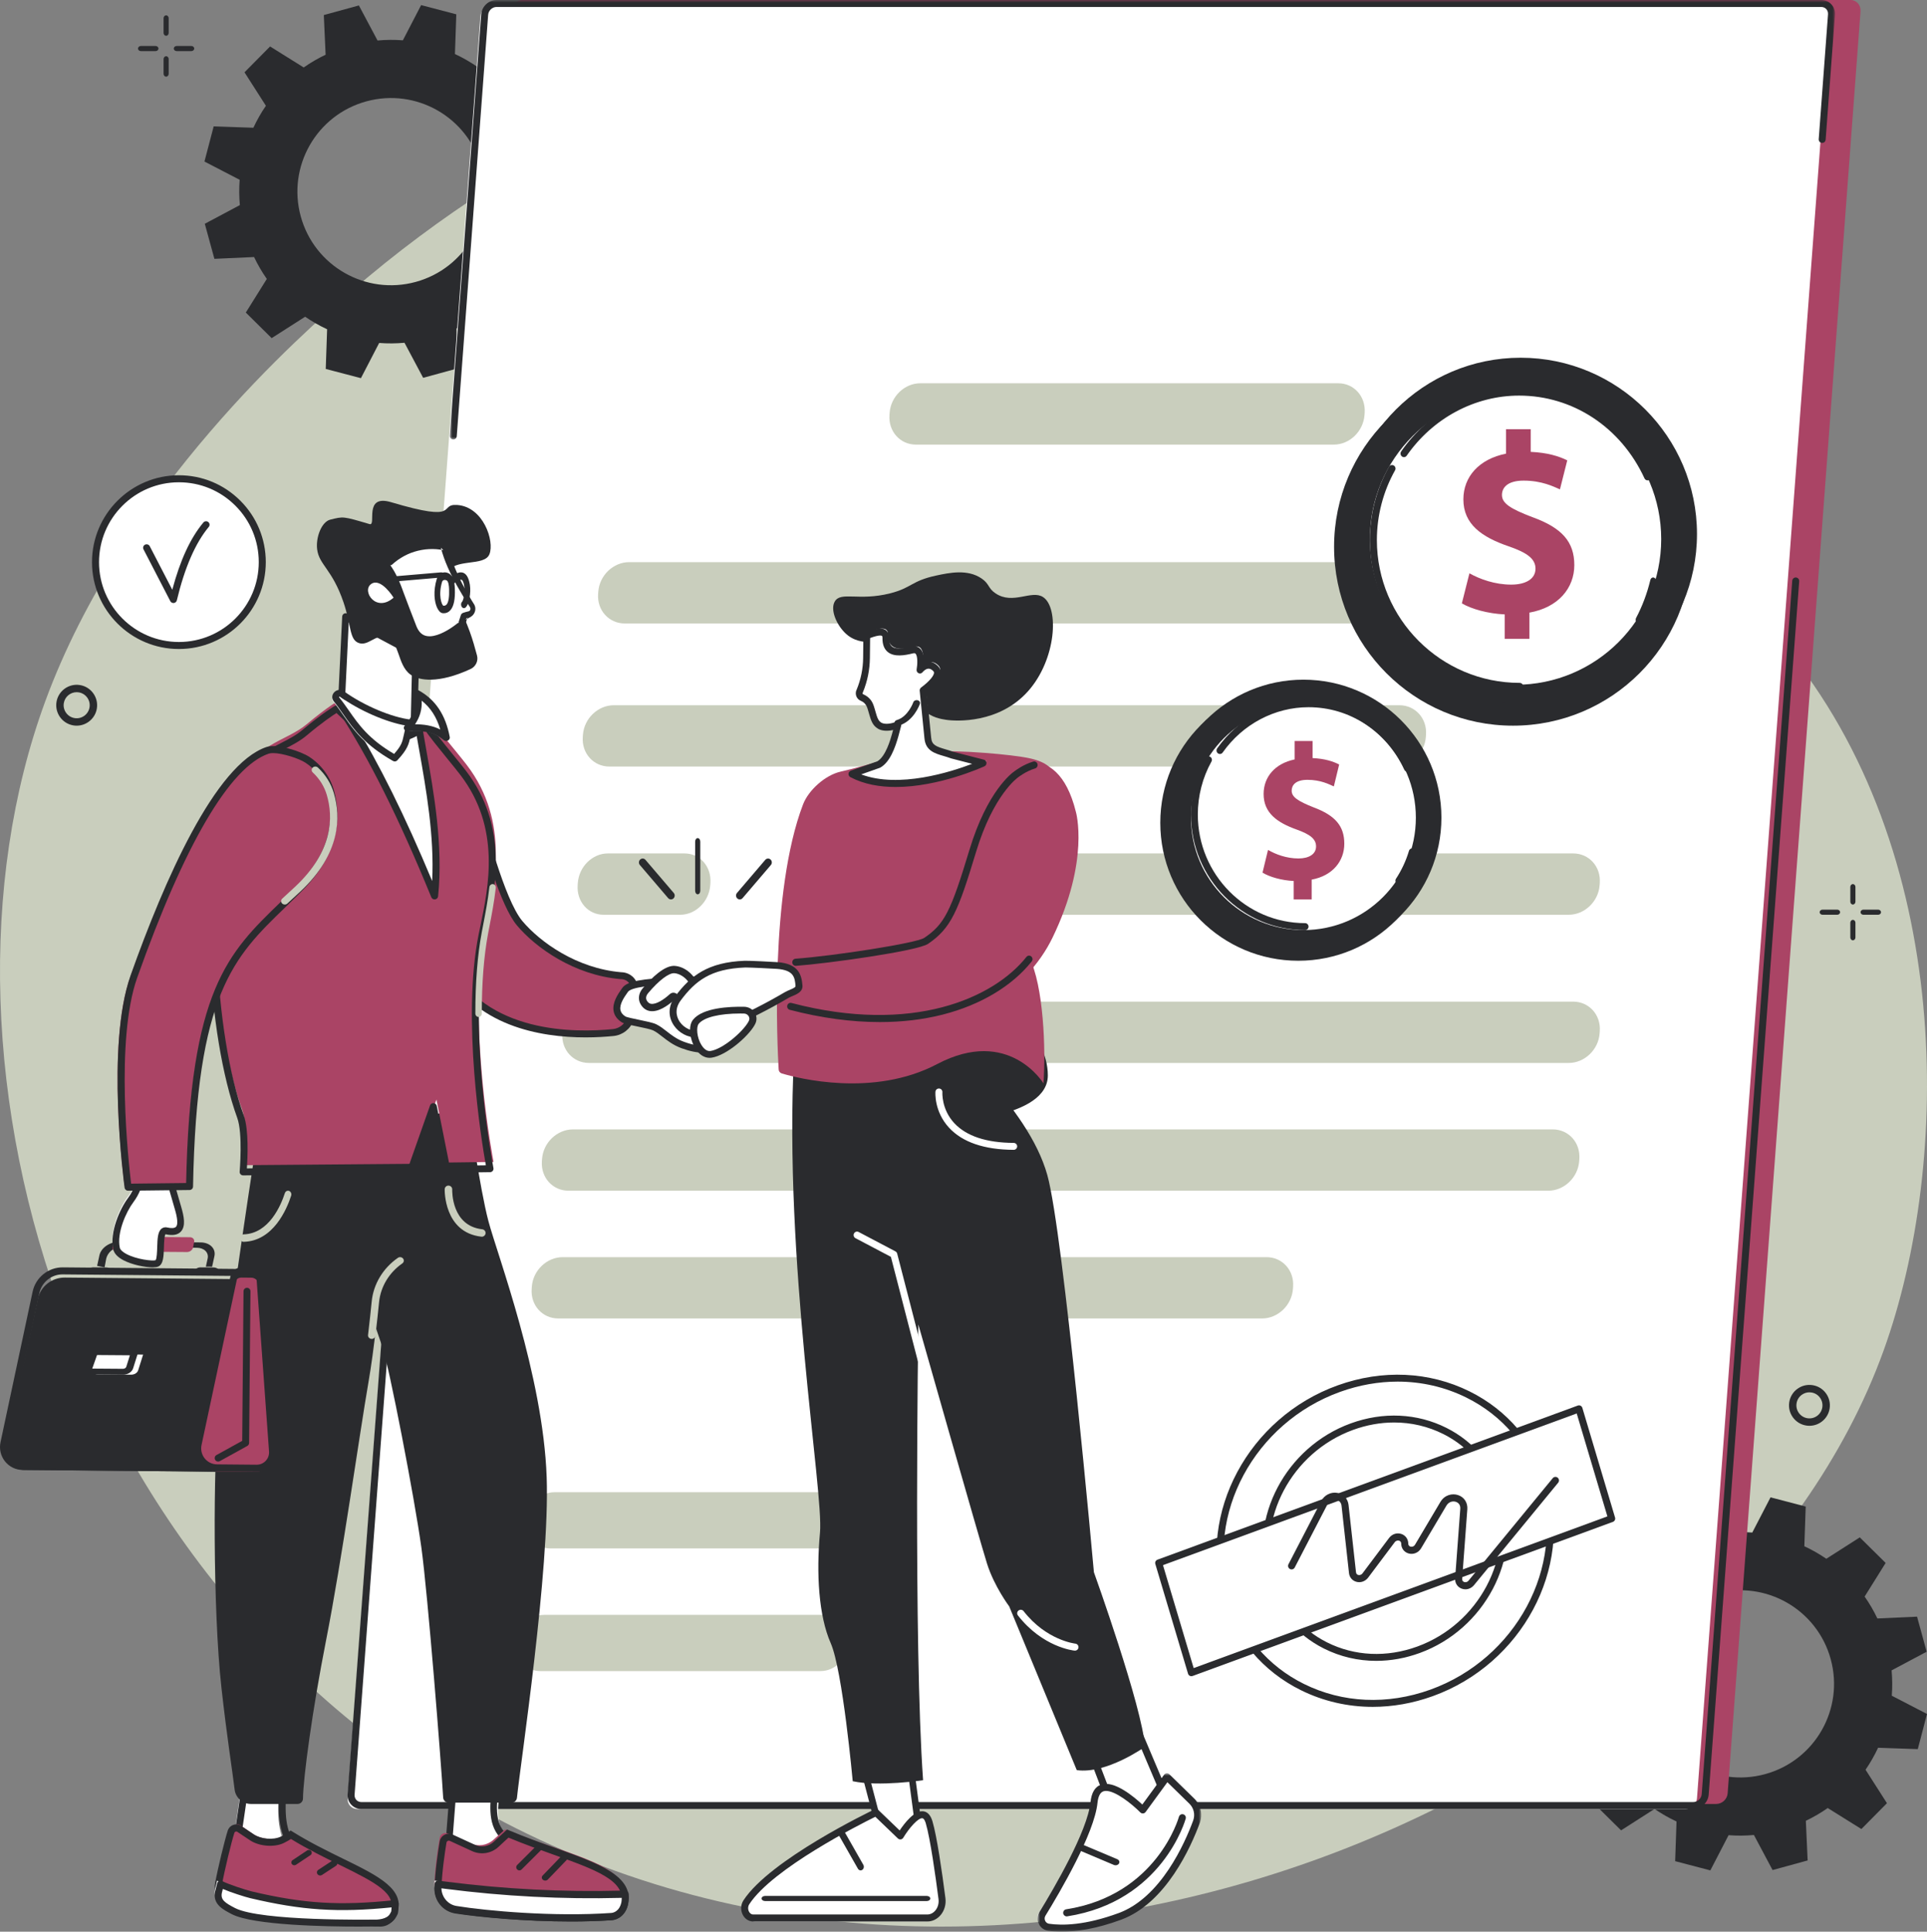 <svg width="377" height="378" viewBox="0 0 377 378" fill="none" xmlns="http://www.w3.org/2000/svg">
<rect x="0" y="0" width="377" height="378" fill="#808080" stroke="none"/>
<path fill-rule="evenodd" clip-rule="evenodd" d="M149.496 11.183C141.285 13.742 104.855 25.637 68.478 57.2C59.666 64.846 24.046 95.752 8.828 137.303C-17.075 208.028 13.921 315.625 103.2 358.865C207.191 409.231 338.551 347.238 368.511 264.275C381.799 227.479 382.397 166.46 348.924 126.224C321.984 93.842 275.915 78.456 277.7 47.826C278.559 33.074 289.691 28.995 286.603 19.704C279.279 -2.331 207.522 -6.904 149.496 11.183Z" fill="#C9CEBD"/>
<path fill-rule="evenodd" clip-rule="evenodd" d="M81.337 55.163C71.582 57.834 61.508 52.091 58.837 42.337C56.167 32.581 61.909 22.508 71.664 19.837C81.419 17.167 91.492 22.909 94.163 32.664C96.834 42.419 91.091 52.492 81.337 55.163ZM112.934 31.212L111.055 24.351L103.293 24.703C102.574 23.193 101.741 21.761 100.799 20.42L104.909 13.838L99.851 8.835L93.304 13.022C91.94 12.088 90.502 11.268 89.003 10.571L89.271 2.804L82.39 1L78.819 7.89C77.186 7.762 75.529 7.775 73.862 7.925L70.212 1.067L63.351 2.946L63.703 10.707C62.193 11.427 60.76 12.259 59.42 13.202L52.838 9.092L47.835 14.15L52.023 20.697C51.087 22.06 50.267 23.498 49.57 24.997L41.804 24.729L40 31.61L46.89 35.181C46.762 36.814 46.775 38.471 46.925 40.138L40.067 43.788L41.945 50.649L49.707 50.297C50.426 51.807 51.259 53.24 52.201 54.58L48.092 61.162L53.15 66.165L59.697 61.978C61.06 62.913 62.498 63.732 63.997 64.429L63.729 72.196L70.611 74L74.182 67.11C75.814 67.238 77.471 67.225 79.138 67.075L82.788 73.933L89.649 72.055L89.297 64.293C90.808 63.573 92.24 62.741 93.58 61.798L100.163 65.908L105.165 60.851L100.978 54.303C101.913 52.94 102.733 51.502 103.43 50.004L111.196 50.271L113 43.39L106.111 39.819C106.238 38.186 106.226 36.529 106.075 34.862L112.934 31.212Z" fill="#2A2B2E"/>
<path fill-rule="evenodd" clip-rule="evenodd" d="M345.337 347.162C335.582 349.834 325.508 344.091 322.837 334.337C320.167 324.582 325.909 314.508 335.664 311.838C345.419 309.167 355.492 314.909 358.163 324.664C360.834 334.418 355.091 344.492 345.337 347.162ZM376.934 323.212L375.055 316.351L367.293 316.704C366.574 315.193 365.741 313.761 364.799 312.42L368.909 305.838L363.851 300.835L357.304 305.022C355.94 304.088 354.502 303.268 353.003 302.571L353.271 294.804L346.39 293L342.819 299.89C341.186 299.762 339.529 299.775 337.862 299.925L334.212 293.067L327.351 294.946L327.703 302.707C326.193 303.427 324.76 304.26 323.42 305.202L316.837 301.092L311.835 306.15L316.022 312.697C315.087 314.06 314.267 315.498 313.57 316.997L305.804 316.729L304 323.61L310.89 327.181C310.762 328.814 310.775 330.471 310.925 332.138L304.067 335.788L305.945 342.649L313.707 342.296C314.426 343.807 315.259 345.24 316.201 346.58L312.092 353.162L317.15 358.165L323.697 353.978C325.06 354.913 326.498 355.732 327.997 356.429L327.729 364.196L334.611 366L338.182 359.11C339.814 359.238 341.471 359.225 343.138 359.075L346.788 365.933L353.649 364.055L353.297 356.293C354.808 355.573 356.24 354.741 357.58 353.798L364.163 357.908L369.165 352.851L364.978 346.303C365.913 344.94 366.733 343.502 367.43 342.003L375.196 342.271L377 335.39L370.111 331.819C370.238 330.186 370.226 328.529 370.075 326.862L376.934 323.212Z" fill="#2A2B2E"/>
<path fill-rule="evenodd" clip-rule="evenodd" d="M363.988 2.322L363.994 2.171C364.08 1.012 363.213 0 362.057 0H361.978H102.33H102.252C101.095 0 100.088 1.012 100.001 2.171L74.006 350.887C73.92 352.045 74.787 353 75.943 353H335.748C336.905 353 337.912 352.082 337.999 350.923L363.157 13.459L363.988 2.322Z" fill="#AA4465"/>
<path fill-rule="evenodd" clip-rule="evenodd" d="M329.749 354H69.944C68.787 354 67.92 353.061 68.006 351.902L94.001 3.098C94.088 1.94 95.095 1 96.252 1H356.057C357.213 1 358.081 1.94 357.994 3.098L331.999 351.902C331.913 353.061 330.905 354 329.749 354Z" fill="white"/>
<path fill-rule="evenodd" clip-rule="evenodd" d="M331.263 354H70.707C69.934 354 69.226 353.696 68.714 353.144C68.201 352.591 67.95 351.858 68.008 351.082L82.683 154.344C82.711 153.967 83.038 153.679 83.415 153.713C83.792 153.74 84.074 154.069 84.046 154.446L69.372 351.184C69.343 351.576 69.465 351.941 69.716 352.213C69.967 352.483 70.318 352.631 70.707 352.631H331.263C332.115 352.631 332.859 351.937 332.923 351.082L350.634 113.634C350.662 113.257 350.989 112.973 351.367 113.002C351.744 113.03 352.026 113.359 351.998 113.736L334.287 351.184C334.171 352.737 332.814 354 331.263 354Z" fill="#2A2B2E"/>
<mask id="mask0_0:6216" style="mask-type:alpha" maskUnits="userSpaceOnUse" x="88" y="0" width="271" height="86">
<path fill-rule="evenodd" clip-rule="evenodd" d="M88 0H359V86H88V0Z" fill="white"/>
</mask>
<g mask="url(#mask0_0:6216)">
<path fill-rule="evenodd" clip-rule="evenodd" d="M88.68 86C88.663 86 88.647 85.999 88.629 85.998C88.255 85.971 87.974 85.643 88.002 85.268L94.147 2.804C94.262 1.257 95.612 -6.10352e-05 97.155 -6.10352e-05H356.308C357.077 -6.10352e-05 357.781 0.302 358.29 0.852C358.8 1.403 359.049 2.132 358.992 2.904L357.171 27.334C357.144 27.71 356.817 27.99 356.443 27.963C356.069 27.935 355.787 27.608 355.816 27.233L357.636 2.804C357.665 2.413 357.543 2.049 357.293 1.779C357.044 1.51 356.695 1.363 356.308 1.363H97.155C96.307 1.363 95.566 2.055 95.503 2.904L89.358 85.369C89.332 85.727 89.033 86 88.68 86Z" fill="#2A2B2E"/>
</g>
<path fill-rule="evenodd" clip-rule="evenodd" d="M306.901 208H115.227C112.116 208 109.784 205.411 110.016 202.217L110.047 201.783C110.28 198.589 112.989 196 116.099 196H307.773C310.883 196 313.216 198.589 312.984 201.783L312.952 202.217C312.72 205.411 310.011 208 306.901 208Z" fill="#C9CEBD"/>
<path fill-rule="evenodd" clip-rule="evenodd" d="M302.901 233H111.227C108.116 233 105.784 230.411 106.016 227.217L106.048 226.783C106.28 223.589 108.989 221 112.099 221H303.773C306.883 221 309.216 223.589 308.984 226.783L308.953 227.217C308.72 230.411 306.011 233 302.901 233Z" fill="#C9CEBD"/>
<path fill-rule="evenodd" clip-rule="evenodd" d="M246.909 258H109.219C106.114 258 103.784 255.411 104.016 252.217L104.048 251.783C104.279 248.589 106.985 246 110.091 246H247.781C250.886 246 253.216 248.589 252.984 251.783L252.953 252.217C252.721 255.411 250.015 258 246.909 258Z" fill="#C9CEBD"/>
<path fill-rule="evenodd" clip-rule="evenodd" d="M133.085 179H118.069C115.052 179 112.79 176.411 113.015 173.217L113.046 172.783C113.271 169.589 115.899 167 118.915 167H133.931C136.947 167 139.21 169.589 138.985 172.783L138.954 173.217C138.729 176.411 136.101 179 133.085 179Z" fill="#C9CEBD"/>
<path fill-rule="evenodd" clip-rule="evenodd" d="M306.905 179H162.222C159.115 179 156.784 176.411 157.016 173.217L157.047 172.783C157.279 169.589 159.987 167 163.094 167H307.777C310.885 167 313.216 169.589 312.984 172.783L312.952 173.217C312.72 176.411 310.013 179 306.905 179Z" fill="#C9CEBD"/>
<path fill-rule="evenodd" clip-rule="evenodd" d="M272.904 150H119.224C116.115 150 113.784 147.411 114.016 144.217L114.047 143.783C114.279 140.589 116.987 138 120.096 138H273.776C276.884 138 279.216 140.589 278.984 143.783L278.953 144.217C278.72 147.411 276.012 150 272.904 150Z" fill="#C9CEBD"/>
<path fill-rule="evenodd" clip-rule="evenodd" d="M313.901 122H122.227C119.117 122 116.784 119.411 117.016 116.217L117.048 115.783C117.28 112.589 119.989 110 123.099 110H314.773C317.883 110 320.216 112.589 319.984 115.783L319.953 116.217C319.72 119.411 317.011 122 313.901 122Z" fill="#C9CEBD"/>
<path fill-rule="evenodd" clip-rule="evenodd" d="M260.956 87H179.18C176.097 87 173.786 84.41 174.016 81.216L174.047 80.783C174.277 77.589 176.962 75 180.044 75H261.82C264.902 75 267.214 77.589 266.984 80.783L266.953 81.216C266.723 84.41 264.038 87 260.956 87Z" fill="#C9CEBD"/>
<path fill-rule="evenodd" clip-rule="evenodd" d="M160.535 327H105.683C102.896 327 100.806 324.626 101.014 321.699L101.043 321.301C101.25 318.374 103.678 316 106.465 316H161.317C164.104 316 166.194 318.374 165.986 321.301L165.957 321.699C165.75 324.626 163.322 327 160.535 327Z" fill="#C9CEBD"/>
<path fill-rule="evenodd" clip-rule="evenodd" d="M163.533 303H107.685C104.897 303 102.806 300.627 103.014 297.698L103.043 297.301C103.25 294.373 105.679 292 108.467 292H164.315C167.103 292 169.194 294.373 168.986 297.301L168.957 297.698C168.75 300.627 166.321 303 163.533 303Z" fill="#C9CEBD"/>
<path fill-rule="evenodd" clip-rule="evenodd" d="M273.433 270.357C269.7 270.357 265.904 271.023 262.184 272.361C245.418 278.391 235.753 296.38 240.641 312.461C242.924 319.972 248.063 326.03 255.112 329.519C262.661 333.256 271.434 333.653 279.816 330.639C296.583 324.609 306.247 306.621 301.359 290.54C299.076 283.029 293.937 276.971 286.888 273.482C282.689 271.403 278.111 270.357 273.433 270.357ZM268.565 334C263.676 334 258.89 332.906 254.496 330.731C247.106 327.073 241.718 320.722 239.325 312.85C234.231 296.094 244.275 277.359 261.714 271.087C270.454 267.943 279.613 268.363 287.504 272.269C294.895 275.928 300.283 282.278 302.675 290.15C307.769 306.907 297.725 325.642 280.286 331.913C276.413 333.307 272.456 334 268.565 334Z" fill="#2A2B2E"/>
<path fill-rule="evenodd" clip-rule="evenodd" d="M272.756 278.353C270.082 278.353 267.363 278.837 264.698 279.811C252.681 284.199 245.755 297.285 249.256 308.982C250.89 314.44 254.568 318.841 259.611 321.376C265.016 324.093 271.299 324.382 277.302 322.189C289.318 317.802 296.245 304.715 292.744 293.018C291.11 287.561 287.433 283.159 282.389 280.624C279.383 279.114 276.106 278.353 272.756 278.353ZM269.242 325C265.685 325 262.204 324.192 259.006 322.585C253.627 319.881 249.705 315.188 247.964 309.371C244.26 296.999 251.56 283.169 264.236 278.54C270.592 276.219 277.253 276.53 282.994 279.415C288.373 282.119 292.295 286.812 294.036 292.63C297.74 305.001 290.441 318.831 277.764 323.46C274.949 324.488 272.071 325 269.242 325Z" fill="#2A2B2E"/>
<path fill-rule="evenodd" clip-rule="evenodd" d="M315 297.207L233.353 327L227 305.793L308.647 276L315 297.207Z" fill="white"/>
<path fill-rule="evenodd" clip-rule="evenodd" d="M227.527 306.27L233.531 326.413L314.473 296.729L308.469 276.587L227.527 306.27ZM233.084 328C232.978 328 232.873 327.975 232.777 327.927C232.608 327.841 232.482 327.69 232.428 327.509L226.029 306.043C225.925 305.694 226.109 305.322 226.451 305.198L308.681 275.042C308.859 274.977 309.055 274.988 309.223 275.073C309.392 275.158 309.518 275.309 309.572 275.491L315.971 296.956C316.075 297.306 315.89 297.677 315.55 297.802L233.319 327.958C233.242 327.986 233.163 328 233.084 328Z" fill="#2A2B2E"/>
<path fill-rule="evenodd" clip-rule="evenodd" d="M286.684 311C286.423 311 286.161 310.951 285.91 310.849C285.098 310.521 284.616 309.729 284.683 308.832L285.692 295.234C285.764 294.254 285.035 293.944 284.81 293.872C284.228 293.687 283.436 293.851 282.971 294.635L278.035 302.957C277.518 303.831 276.536 304.242 275.59 303.985C274.713 303.745 274.143 302.991 274.136 302.065C274.133 301.676 273.881 301.534 273.731 301.484C273.493 301.405 273.122 301.439 272.855 301.795L267.668 308.705C267.117 309.44 266.21 309.765 265.357 309.527C264.562 309.308 264.011 308.655 263.919 307.824L262.459 294.634C262.393 294.034 262.004 293.61 261.421 293.5C260.89 293.401 260.118 293.573 259.696 294.389L253.301 306.732C253.126 307.072 252.709 307.204 252.371 307.027C252.033 306.85 251.902 306.43 252.078 306.091L258.472 293.748C259.097 292.541 260.385 291.895 261.674 292.136C262.851 292.357 263.697 293.278 263.83 294.481L265.29 307.671C265.33 308.028 265.578 308.149 265.722 308.188C265.964 308.255 266.313 308.207 266.568 307.868L271.754 300.958C272.336 300.183 273.282 299.872 274.165 300.166C274.98 300.438 275.51 301.179 275.516 302.055C275.519 302.466 275.791 302.601 275.952 302.645C276.215 302.717 276.607 302.656 276.851 302.246L281.786 293.924C282.637 292.488 284.127 292.2 285.226 292.548C286.442 292.935 287.165 294.03 287.068 295.337L286.059 308.935C286.029 309.339 286.275 309.501 286.425 309.562C286.657 309.654 287.03 309.642 287.314 309.295L303.778 289.252C304.021 288.957 304.456 288.914 304.75 289.16C305.043 289.404 305.085 289.841 304.842 290.137L288.378 310.18C287.942 310.71 287.317 311 286.684 311Z" fill="#2A2B2E"/>
<path fill-rule="evenodd" clip-rule="evenodd" d="M45 365L57 362.695C54.663 359.762 54.055 356.446 54.609 350.405L47.14 350L45 365Z" fill="white"/>
<path fill-rule="evenodd" clip-rule="evenodd" d="M48.525 350.349L46.605 363.39L56.622 361.525C54.797 358.884 54.248 355.773 54.666 350.672L48.525 350.349ZM45 365L47.355 349L56.138 349.462L56.075 350.124C55.529 355.891 56.117 358.885 58.322 361.568L59 362.393L45 365Z" fill="#2A2B2E"/>
<path fill-rule="evenodd" clip-rule="evenodd" d="M45.47 357.773C44.894 359.661 43.629 364.997 43.064 368.217C42.709 370.236 43.857 372.213 45.702 372.826C50.919 374.559 63.524 375.045 73.998 375.992C74.715 376.057 76.053 375.745 76.71 373.936C78.96 367.733 67.735 365.338 56.958 358.361C56.958 358.361 56.283 358.893 55.297 359.38C53.647 360.195 51.024 359.941 49.497 358.882L47.05 357.184C46.468 356.78 45.684 357.071 45.47 357.773Z" fill="#AA4465"/>
<path fill-rule="evenodd" clip-rule="evenodd" d="M45.849 358.665C45.255 360.536 43.971 365.791 43.419 368.808C43.123 370.433 44.077 372.035 45.639 372.534C49.515 373.772 57.813 374.373 65.838 374.954C68.657 375.157 71.573 375.368 74.31 375.607C74.55 375.626 75.768 375.648 76.375 374.036C77.667 370.613 73.688 368.468 66.544 364.973C63.581 363.523 60.238 361.887 56.92 359.853C56.6 360.064 56.103 360.367 55.496 360.656C53.638 361.538 50.691 361.296 48.925 360.119L46.433 358.456C46.292 358.361 46.157 358.388 46.089 358.412C46.022 358.437 45.901 358.501 45.849 358.665ZM74.435 377C74.353 377 74.272 376.997 74.194 376.99C71.466 376.753 68.556 376.542 65.741 376.339C57.265 375.725 49.258 375.146 45.23 373.858C43.01 373.149 41.654 370.869 42.077 368.555C42.651 365.408 43.938 360.165 44.549 358.238C44.719 357.703 45.115 357.289 45.635 357.103C46.156 356.916 46.719 356.985 47.182 357.295L49.675 358.958C51.065 359.885 53.466 360.086 54.918 359.397C55.839 358.96 56.483 358.475 56.49 358.471L56.86 358.191L57.255 358.435C60.637 360.542 64.09 362.231 67.137 363.722C74.019 367.089 79.455 369.748 77.651 374.533C76.96 376.366 75.54 377 74.435 377Z" fill="#2A2B2E"/>
<path fill-rule="evenodd" clip-rule="evenodd" d="M42.077 369.609C42.064 369.664 42.056 369.703 42.052 369.721C41.69 371.735 43.265 372.597 45.019 373.537C50.326 376.38 72.715 375.981 72.715 375.981C72.715 375.981 75.677 376.203 76.57 374.408C76.701 374.144 76.853 373.975 76.898 373.642C76.947 373.283 77 371.987 77 371.987C65.812 373.216 58.538 372.654 48.509 370.201C47.258 369.895 43.542 368.634 42.468 368C42.468 368 42.341 368.461 42.077 369.609Z" fill="white"/>
<path fill-rule="evenodd" clip-rule="evenodd" d="M43.592 369.638C43.543 369.838 43.483 370.081 43.414 370.369C43.414 370.37 43.414 370.37 43.414 370.371L43.397 370.446C43.153 371.755 43.997 372.342 45.979 373.368C51.021 375.977 72.851 375.633 73.07 375.628C73.091 375.629 73.111 375.628 73.131 375.63C73.825 375.677 75.741 375.566 76.294 374.491C76.336 374.409 76.38 374.335 76.422 374.264C76.508 374.121 76.538 374.067 76.551 373.974C76.568 373.852 76.588 373.558 76.607 373.24C66.138 374.293 59.063 373.821 48.966 371.437C47.901 371.185 45.15 370.301 43.592 369.638ZM70.144 377C63.881 377 49.578 376.753 45.355 374.567C43.6 373.659 41.612 372.63 42.065 370.197C42.069 370.176 42.08 370.126 42.097 370.055C42.358 368.958 42.486 368.509 42.491 368.491C42.548 368.291 42.694 368.128 42.887 368.05C43.079 367.972 43.297 367.986 43.479 368.089C44.467 368.653 48.079 369.839 49.278 370.122C59.458 372.527 66.517 372.953 77.251 371.815C77.448 371.793 77.642 371.859 77.786 371.994C77.93 372.128 78.007 372.319 77.999 372.515C77.993 372.645 77.944 373.796 77.893 374.162C77.841 374.528 77.7 374.764 77.587 374.955C77.558 375.004 77.528 375.053 77.499 375.109C76.468 377.11 73.439 377 73.066 376.98C72.814 376.984 71.74 377 70.144 377Z" fill="#2A2B2E"/>
<path fill-rule="evenodd" clip-rule="evenodd" d="M57.582 365C57.398 365 57.218 364.917 57.105 364.763C56.921 364.511 56.986 364.165 57.249 363.99L60.087 362.1C60.35 361.924 60.712 361.987 60.896 362.237C61.079 362.489 61.015 362.835 60.751 363.01L57.913 364.9C57.812 364.968 57.696 365 57.582 365Z" fill="#2A2B2E"/>
<path fill-rule="evenodd" clip-rule="evenodd" d="M62.639 367C62.435 367 62.236 366.908 62.112 366.737C61.913 366.459 61.986 366.081 62.277 365.891L65.001 364.107C65.291 363.917 65.689 363.987 65.888 364.264C66.087 364.541 66.014 364.919 65.723 365.109L62.999 366.893C62.889 366.966 62.763 367 62.639 367Z" fill="#2A2B2E"/>
<path fill-rule="evenodd" clip-rule="evenodd" d="M88 362.455L96.543 365L101 360.595C96.147 358.238 97.608 353.416 97.748 350.343L89.127 350L88 362.455Z" fill="white"/>
<path fill-rule="evenodd" clip-rule="evenodd" d="M88.379 361.892L95.546 364.379L98.901 360.518C95.449 358.035 95.822 353.865 96.099 350.769C96.129 350.432 96.159 350.105 96.182 349.792L89.344 349.476L88.379 361.892ZM95.926 366L87 362.904L88.159 348L97.546 348.434L97.519 349.144C97.497 349.697 97.444 350.285 97.389 350.908C97.101 354.125 96.775 357.771 100.232 359.727L101 360.162L95.926 366Z" fill="#2A2B2E"/>
<path fill-rule="evenodd" clip-rule="evenodd" d="M86.013 359.616C85.678 361.556 85.124 365.16 85.003 368.401C84.927 370.435 86.464 372.188 88.547 372.497C94.437 373.371 107.819 374.493 119.261 373.767C120.044 373.717 121.441 373.2 121.874 371.325C123.36 364.896 111.478 363.131 98.794 358L96.509 360.033C95.294 361.114 93.526 361.387 92.023 360.725L87.628 358.789C86.939 358.485 86.138 358.894 86.013 359.616Z" fill="#AA4465"/>
<path fill-rule="evenodd" clip-rule="evenodd" d="M87.806 360.181C87.712 360.181 87.636 360.211 87.59 360.236C87.514 360.276 87.381 360.374 87.348 360.574C87.029 362.501 86.476 366.23 86.356 369.561C86.293 371.309 87.555 372.83 89.293 373.099C95.313 374.031 108.342 375.146 119.562 374.404C119.821 374.387 121.135 374.21 121.534 372.412C122.508 368.015 116.505 365.864 108.197 362.887C105.522 361.929 102.505 360.848 99.479 359.587L97.534 361.391C96.127 362.696 94.092 363.024 92.349 362.223L87.997 360.224C87.929 360.192 87.864 360.181 87.806 360.181ZM111.706 376C102.679 376 93.776 375.163 89.086 374.437C86.671 374.064 84.916 371.946 85.003 369.513C85.126 366.106 85.688 362.311 86.013 360.353C86.106 359.787 86.45 359.308 86.954 359.04C87.458 358.773 88.044 358.756 88.562 358.993L92.914 360.993C94.157 361.564 95.609 361.33 96.614 360.398L99.198 358L99.601 358.17C102.728 359.489 105.876 360.617 108.653 361.612C117.277 364.702 124.088 367.143 122.855 372.704C122.384 374.83 120.835 375.676 119.652 375.755C117.063 375.926 114.379 376 111.706 376Z" fill="#2A2B2E"/>
<path fill-rule="evenodd" clip-rule="evenodd" d="M85.024 368C85.024 368 85.009 368.378 85.003 368.56C84.927 370.899 86.465 372.916 88.55 373.271C94.445 374.276 107.839 375.567 119.29 374.732C120.074 374.674 121.471 374.08 121.905 371.924C122.038 371.263 121.992 370.063 121.992 370.063L121.181 370.085C109.621 370.399 98.056 369.773 86.578 368.212L85.024 368Z" fill="white"/>
<path fill-rule="evenodd" clip-rule="evenodd" d="M86.357 369.508C86.41 371.232 87.637 372.695 89.297 372.964C95.322 373.939 108.362 375.109 119.593 374.329C119.853 374.311 121.168 374.126 121.567 372.244C121.614 372.021 121.634 371.685 121.641 371.374L121.527 371.378C110.083 371.673 98.521 371.078 87.158 369.611L86.357 369.508ZM111.73 376C102.694 376 93.784 375.125 89.09 374.364C86.672 373.973 84.915 371.757 85.003 369.21L85.024 368.677C85.033 368.479 85.12 368.295 85.264 368.168C85.408 368.04 85.595 367.981 85.784 368.006L87.324 368.205C98.621 369.663 110.118 370.255 121.494 369.96L122.298 369.94C122.67 369.932 122.976 370.233 122.991 370.619C122.996 370.743 123.036 371.859 122.889 372.551C122.418 374.775 120.868 375.661 119.683 375.744C117.092 375.923 114.405 376 111.73 376Z" fill="#2A2B2E"/>
<path fill-rule="evenodd" clip-rule="evenodd" d="M101.615 366C101.457 366 101.298 365.939 101.178 365.817C100.939 365.573 100.941 365.181 101.182 364.94L104.953 361.179C105.194 360.939 105.583 360.94 105.822 361.184C106.061 361.427 106.059 361.819 105.818 362.06L102.047 365.821C101.928 365.94 101.771 366 101.615 366Z" fill="#2A2B2E"/>
<path fill-rule="evenodd" clip-rule="evenodd" d="M106.669 368C106.515 368 106.36 367.953 106.233 367.856C105.953 367.641 105.921 367.264 106.161 367.014L109.823 363.208C110.064 362.958 110.486 362.929 110.767 363.144C111.047 363.359 111.079 363.736 110.839 363.985L107.177 367.792C107.045 367.929 106.857 368 106.669 368Z" fill="#2A2B2E"/>
<path fill-rule="evenodd" clip-rule="evenodd" d="M74.839 263.676C76.131 267.442 81.054 292.855 82.436 302.81C83.692 311.866 86.329 345.259 86.701 351.751C86.733 352.311 87.199 352.746 87.763 352.746H100.08C100.627 352.746 101.084 352.335 101.139 351.794C101.818 345.063 107.584 307.31 106.952 289.079C106.261 269.169 97.283 245.482 95.557 238.959C93.83 232.437 91.69 217 91.69 217L50.203 223.408C50.203 223.408 44.978 256.851 42.726 277.064C41.735 285.961 41.601 314.862 43.328 330.309C44.446 340.317 45.494 346.702 45.901 350.175C46.09 351.786 47.463 353 49.094 353H58.21C58.793 353 59.267 352.536 59.275 351.956C59.327 347.789 61.115 334.591 63.789 321.004C66.897 305.213 70.35 280.497 72.076 270.541C72.647 267.25 73.143 263.47 73.55 259.885C73.55 259.885 73.547 259.91 74.839 263.676Z" fill="#2A2B2E"/>
<path fill-rule="evenodd" clip-rule="evenodd" d="M72.726 262C72.699 262 72.671 261.999 72.644 261.995C72.246 261.953 71.96 261.616 72.005 261.242C72.311 258.7 72.547 256.396 72.719 254.673C73.058 251.278 74.926 248.166 77.845 246.134C78.166 245.91 78.619 245.973 78.858 246.276C79.096 246.579 79.028 247.005 78.707 247.229C76.118 249.032 74.462 251.791 74.162 254.8C73.989 256.53 73.751 258.842 73.445 261.395C73.403 261.743 73.089 262 72.726 262Z" fill="#C9CEBD"/>
<path fill-rule="evenodd" clip-rule="evenodd" d="M47.655 243C47.3 243 47.008 242.685 47 242.287C46.992 241.884 47.278 241.55 47.64 241.54C52.628 241.411 54.958 235.862 55.729 233.482C55.852 233.103 56.226 232.907 56.568 233.043C56.907 233.18 57.084 233.599 56.961 233.978C56.099 236.64 53.468 242.85 47.67 243H47.655Z" fill="#C9CEBD"/>
<path fill-rule="evenodd" clip-rule="evenodd" d="M94.265 242C94.237 242 94.209 241.999 94.181 241.995C86.788 241.165 86.998 232.788 87.001 232.704C87.016 232.302 87.347 231.977 87.763 232.001C88.169 232.015 88.487 232.353 88.472 232.755C88.463 233.061 88.32 239.87 94.347 240.547C94.751 240.592 95.041 240.953 94.995 241.353C94.953 241.725 94.634 242 94.265 242Z" fill="#C9CEBD"/>
<path fill-rule="evenodd" clip-rule="evenodd" d="M67.007 139.73L67.966 120L82 127.43L81.71 139.904C81.576 142.684 79.455 149.54 79.455 149.54C76.547 151.659 72.287 145.892 69.37 143.786L68.694 143.299C67.564 142.483 66.927 141.135 67.007 139.73Z" fill="white"/>
<path fill-rule="evenodd" clip-rule="evenodd" d="M68.229 121.787L67.342 140.196C67.342 140.198 67.342 140.2 67.342 140.202C67.276 141.361 67.789 142.454 68.712 143.126L69.372 143.608C70.166 144.187 71.03 145.007 71.945 145.876C74.146 147.966 76.63 150.324 78.278 149.403C78.642 148.188 80.269 142.642 80.381 140.3L80.654 128.43L68.229 121.787ZM77.471 151C75.373 151 73.098 148.839 71.037 146.882C70.155 146.044 69.321 145.253 68.598 144.725L67.937 144.244C66.638 143.296 65.916 141.757 66.008 140.126L66.945 120.652C66.957 120.418 67.083 120.207 67.28 120.09C67.478 119.974 67.719 119.97 67.921 120.078L81.641 127.412C81.867 127.533 82.006 127.775 82 128.036L81.716 140.349C81.582 143.167 79.567 149.771 79.482 150.051C79.438 150.193 79.351 150.316 79.234 150.403C78.667 150.82 78.076 151 77.471 151Z" fill="#2A2B2E"/>
<path fill-rule="evenodd" clip-rule="evenodd" d="M89.423 98.813C85.674 98.559 90.347 102.395 76.52 98.272C71.013 96.63 73.737 102.981 72.307 102.558C67.028 101 67.209 101.047 64.616 101.684C62.9 102.106 61.75 105.187 62.047 107.501C62.437 110.556 64.997 111.373 67.198 117.843C68.745 122.388 68.322 125.134 70.165 125.815C72.03 126.503 73.439 124.057 75.533 124.658C78.243 125.436 77.654 130.042 80.279 131.984C81.933 133.209 85.808 133.812 92.064 130.914C93.077 130.444 93.608 129.327 93.322 128.26C92.955 126.892 92.482 125.167 91.89 123.556C89.069 115.877 86.311 114.117 87.34 112.148C88.916 109.131 94.754 110.936 95.752 108.453C96.788 105.876 94.555 99.16 89.423 98.813Z" fill="#2A2B2E"/>
<path fill-rule="evenodd" clip-rule="evenodd" d="M76 110.662L77.01 112.679C77.486 113.629 77.898 114.611 78.244 115.621C78.893 117.514 80.129 120.718 80.803 122.529C82.972 128.349 89.883 122.063 89.883 122.063L90.376 120.474L91.301 120.094C91.479 120.02 91.645 119.908 91.765 119.751C92.064 119.359 92.071 118.834 91.824 118.444C90.471 116.313 87.653 111.531 86.668 107.257C86.668 107.257 80.811 105.609 76 110.662Z" fill="white"/>
<path fill-rule="evenodd" clip-rule="evenodd" d="M75 110.383C75.103 110.207 75.226 110.022 75.367 109.848C75.437 109.762 75.512 109.678 75.587 109.599L75.698 109.488L75.774 109.42C75.977 109.24 76.173 109.051 76.387 108.883C76.801 108.53 77.248 108.219 77.702 107.921C78.624 107.346 79.617 106.882 80.651 106.562C81.684 106.236 82.758 106.06 83.833 106.013C84.371 105.99 84.91 105.996 85.448 106.042C85.994 106.091 86.503 106.152 87.086 106.303C87.337 106.369 87.519 106.574 87.574 106.817C87.852 108.064 88.272 109.294 88.746 110.506C89.221 111.719 89.764 112.912 90.358 114.08C90.949 115.25 91.595 116.395 92.288 117.508L92.547 117.925L92.679 118.133L92.747 118.241C92.777 118.293 92.808 118.343 92.832 118.397C93.044 118.826 93.053 119.346 92.873 119.788C92.79 120.01 92.662 120.216 92.485 120.401C92.322 120.571 92.088 120.717 91.934 120.795C91.648 120.957 91.362 121.122 91.061 121.246L91.461 120.811C91.298 121.36 91.122 121.904 90.954 122.451L90.952 122.456C90.913 122.582 90.84 122.69 90.748 122.77C89.913 123.49 89.065 124.096 88.134 124.646C87.207 125.183 86.214 125.652 85.095 125.885C84.537 125.997 83.941 126.043 83.331 125.951C82.723 125.862 82.107 125.613 81.603 125.22C81.094 124.831 80.706 124.327 80.422 123.803C80.277 123.541 80.16 123.272 80.054 123.002L79.775 122.274C79.032 120.333 78.27 118.397 77.557 116.424C77.379 115.919 77.222 115.443 77.038 114.975C76.857 114.505 76.66 114.041 76.448 113.584L75.717 112.07C75.456 111.507 75.219 110.936 75 110.383ZM76.361 110.594C76.616 110.965 76.851 111.318 77.063 111.679C77.17 111.861 77.27 112.043 77.369 112.232C77.493 112.469 77.612 112.708 77.728 112.949C77.96 113.431 78.176 113.922 78.376 114.419C78.58 114.916 78.757 115.427 78.932 115.901C79.641 117.839 80.401 119.775 81.15 121.718L81.43 122.447C81.515 122.66 81.606 122.868 81.712 123.06C81.924 123.445 82.18 123.778 82.489 124.016C83.094 124.504 83.938 124.606 84.822 124.43C85.705 124.256 86.594 123.861 87.437 123.379C88.276 122.897 89.109 122.31 89.836 121.692L89.63 122.01C89.808 121.466 89.978 120.92 90.161 120.377L90.167 120.358C90.235 120.159 90.384 120.012 90.562 119.941C90.865 119.823 91.184 119.745 91.502 119.664C91.766 119.61 91.87 119.57 91.979 119.387C92.068 119.22 92.052 119.01 91.968 118.845C91.959 118.823 91.945 118.804 91.933 118.784L91.868 118.684L91.731 118.474L91.461 118.053C90.748 116.926 90.065 115.778 89.406 114.613C88.112 112.273 86.929 109.831 86.243 107.146L86.731 107.659C86.321 107.566 85.814 107.495 85.344 107.463C84.865 107.427 84.382 107.427 83.9 107.452C82.937 107.502 81.985 107.681 81.066 107.964C80.146 108.247 79.267 108.657 78.445 109.167C78.038 109.427 77.634 109.696 77.258 110.008C77.064 110.154 76.886 110.322 76.701 110.481L76.604 110.565C76.587 110.576 76.569 110.583 76.547 110.587C76.504 110.593 76.442 110.589 76.361 110.594Z" fill="#2A2B2E"/>
<path fill-rule="evenodd" clip-rule="evenodd" d="M77 116.95C77 116.95 74.529 112.932 72.615 114.275C70.702 115.617 73.554 119.982 77 116.95Z" fill="white"/>
<path fill-rule="evenodd" clip-rule="evenodd" d="M87.018 113.476C86.896 113.476 86.801 113.512 86.741 113.544C86.612 113.612 86.53 113.721 86.508 113.792C85.673 116.506 86.433 118.361 86.726 118.525C86.998 118.554 87.229 118.473 87.397 118.264C87.751 117.826 87.916 116.771 87.862 115.294C87.838 114.623 87.739 113.782 87.404 113.589C87.403 113.589 87.403 113.589 87.403 113.588C87.257 113.504 87.126 113.476 87.018 113.476ZM86.833 120C86.751 120 86.667 119.995 86.581 119.983C86.187 119.932 85.808 119.554 85.515 118.92C84.992 117.791 84.704 115.706 85.462 113.241C85.605 112.778 85.916 112.391 86.316 112.178C86.798 111.921 87.345 111.943 87.858 112.239C88.561 112.645 88.931 113.621 88.989 115.225C89.06 117.219 88.794 118.564 88.173 119.334C87.82 119.773 87.36 120 86.833 120Z" fill="#2A2B2E"/>
<path fill-rule="evenodd" clip-rule="evenodd" d="M74.674 114C74.336 114 74.044 113.812 74.004 113.555C73.962 113.28 74.228 113.031 74.598 112.999L86.248 112.004C86.616 111.971 86.953 112.169 86.996 112.445C87.038 112.72 86.772 112.969 86.402 113.001L74.752 113.997C74.726 113.999 74.7 114 74.674 114Z" fill="#2A2B2E"/>
<path fill-rule="evenodd" clip-rule="evenodd" d="M90.765 119C90.551 119 90.347 118.843 90.254 118.576C90.139 118.249 90.232 117.869 90.461 117.68C90.715 117.275 91.213 115.213 90.562 113.747C90.464 113.524 90.36 113.47 90.273 113.448C89.855 113.343 89.167 113.848 88.9 114.111C88.656 114.353 88.304 114.295 88.116 113.981C87.928 113.667 87.974 113.216 88.218 112.975C88.343 112.852 89.47 111.777 90.493 112.042C90.937 112.156 91.297 112.5 91.535 113.037C92.329 114.826 91.899 116.896 91.748 117.487C91.547 118.277 91.293 118.764 90.993 118.937C90.919 118.98 90.841 119 90.765 119Z" fill="#2A2B2E"/>
<path fill-rule="evenodd" clip-rule="evenodd" d="M93.489 160C93.489 160 97.411 175.715 101.145 180.153C104.88 184.59 112.35 189.767 121.127 190.506C121.127 190.506 126.093 190.189 122.968 199.104C122.461 200.548 121.162 201.579 119.625 201.734C112.897 202.415 94.069 202.898 86.766 188.287C77.803 170.354 93.489 160 93.489 160Z" fill="#AA4465"/>
<path fill-rule="evenodd" clip-rule="evenodd" d="M93.665 161.828C92.409 162.827 89.898 165.078 87.975 168.414C84.437 174.549 84.453 181.28 88.021 188.419C94.97 202.323 112.638 202.112 119.912 201.377C121.16 201.251 122.235 200.404 122.65 199.221C124.123 195.02 123.683 193.163 123.056 192.346C122.451 191.558 121.522 191.596 121.514 191.595C121.48 191.597 121.446 191.597 121.412 191.594C112.33 190.828 104.814 185.456 101.138 181.089C97.885 177.224 94.596 165.37 93.665 161.828ZM114.564 203C105.755 203 92.697 200.827 86.797 189.02C77.749 170.917 93.534 160.22 93.694 160.114C93.879 159.992 94.112 159.966 94.32 160.046C94.527 160.126 94.683 160.301 94.736 160.514C94.775 160.669 98.628 175.993 102.187 180.222C105.69 184.383 112.844 189.5 121.49 190.242C121.81 190.248 123.195 190.291 124.143 191.526C125.35 193.099 125.282 195.837 123.94 199.665C123.351 201.343 121.825 202.544 120.051 202.724C118.579 202.873 116.695 203 114.564 203Z" fill="#2A2B2E"/>
<path fill-rule="evenodd" clip-rule="evenodd" d="M66.385 137C66.385 137 64.106 138.273 59.988 141.731C55.868 145.19 49.606 145.384 45.964 153.956C39.623 168.88 41.476 200.934 47.383 217.158C48.571 220.421 47.897 228 47.897 228L80.94 227.735L85.384 215.163L87.836 227.483L96.553 227.37C96.553 227.37 91.238 199.946 95 181.403C96.557 173.728 100.018 161.011 91.269 149.623C89.276 147.028 85.313 142.475 83.545 139.727L81.4 141.847C80.976 141.946 80.52 145.246 80.021 145.331C74.762 146.233 73.269 143.861 69.603 140.029L66.385 137Z" fill="#AA4465"/>
<path fill-rule="evenodd" clip-rule="evenodd" d="M65.829 139.526C65.001 140.048 62.992 141.394 60.011 143.906C58.685 145.023 57.192 145.79 55.611 146.601C52.202 148.351 48.677 150.161 46.277 155.829C40.117 170.379 41.909 202.337 47.699 218.294C48.705 221.066 48.44 226.624 48.303 228.641L79.883 228.387L84.136 216.312C84.237 216.025 84.516 215.832 84.828 215.861C85.135 215.882 85.389 216.105 85.448 216.405L87.773 228.124L95.052 228.03C94.228 223.384 90.295 199.4 93.656 182.775C93.758 182.269 93.869 181.741 93.984 181.192C95.584 173.554 98.002 162.01 90.079 151.659C89.414 150.791 88.515 149.687 87.564 148.518C85.914 146.491 84.07 144.226 82.847 142.457L81.307 143.984C81.288 144.003 81.267 144.022 81.246 144.038C81.138 144.265 80.971 144.885 80.857 145.307C80.486 146.69 80.261 147.524 79.572 147.642C74.541 148.51 72.617 146.443 69.705 143.317C69.362 142.949 69.002 142.562 68.618 142.16L65.829 139.526ZM47.567 230C47.377 230 47.195 229.921 47.066 229.783C46.935 229.642 46.871 229.454 46.888 229.264C46.894 229.19 47.53 221.824 46.415 218.752C40.508 202.472 38.569 170.54 45.02 155.304C47.611 149.185 51.528 147.173 54.984 145.398C56.494 144.624 57.92 143.891 59.127 142.874C63.219 139.427 65.49 138.141 65.584 138.088C65.845 137.941 66.173 137.982 66.391 138.187L69.584 141.204C69.997 141.636 70.361 142.027 70.707 142.399C73.54 145.44 74.986 146.994 79.114 146.346C79.246 146.049 79.425 145.381 79.539 144.959C79.839 143.844 80.012 143.2 80.424 142.946L82.472 140.914C82.618 140.769 82.824 140.697 83.029 140.72C83.235 140.742 83.419 140.857 83.53 141.03C84.669 142.807 86.771 145.39 88.626 147.669C89.583 148.845 90.488 149.956 91.165 150.841C99.464 161.681 96.97 173.589 95.32 181.468C95.206 182.013 95.096 182.538 94.994 183.041C91.328 201.171 96.484 228.297 96.537 228.569C96.575 228.766 96.523 228.969 96.396 229.124C96.268 229.279 96.077 229.37 95.876 229.373L87.222 229.485H87.213C86.888 229.485 86.607 229.256 86.544 228.939L84.595 219.111L81.013 229.283C80.918 229.553 80.662 229.734 80.374 229.737L47.572 230H47.567Z" fill="#2A2B2E"/>
<path fill-rule="evenodd" clip-rule="evenodd" d="M93.629 199C93.282 199 93 198.697 93 198.324C92.997 192.251 93.415 186.918 94.245 182.47C94.339 181.964 94.441 181.435 94.547 180.887C94.966 178.716 95.441 176.256 95.747 173.594C95.789 173.223 96.106 172.959 96.448 173.005C96.793 173.051 97.038 173.389 96.995 173.76C96.683 176.476 96.203 178.966 95.778 181.162C95.673 181.708 95.572 182.233 95.478 182.737C94.665 187.096 94.255 192.34 94.258 198.323C94.258 198.696 93.977 199 93.629 199H93.629Z" fill="#C9CEBD"/>
<path fill-rule="evenodd" clip-rule="evenodd" d="M122.63 194.111C121.876 195.227 119.553 198.177 122.321 199.985C123.04 200.454 127.371 201.04 128.512 201.595C130.199 202.414 131.456 204.155 134.064 205.134C138.902 206.95 141.906 205.741 144.464 203.084C147.023 200.428 139.86 191.573 134.743 192.016C129.627 192.458 123.726 192.488 122.63 194.111Z" fill="white"/>
<path fill-rule="evenodd" clip-rule="evenodd" d="M134.592 192.342C134.486 192.342 134.381 192.347 134.276 192.356C133.288 192.44 132.271 192.509 131.264 192.578C127.817 192.812 123.526 193.104 122.842 194.107L122.675 194.348C122.145 195.103 121.161 196.509 121.384 197.643C121.48 198.13 121.795 198.54 122.347 198.897C122.619 199.062 124.062 199.36 125.017 199.557C126.416 199.846 127.737 200.119 128.373 200.425C129.117 200.782 129.758 201.285 130.438 201.816C131.384 202.557 132.363 203.323 133.786 203.852C137.771 205.333 140.619 204.782 143.312 202.016C143.829 201.483 143.749 200.391 143.091 199.017C141.566 195.835 137.602 192.342 134.592 192.342ZM137.704 206C136.356 206 134.905 205.701 133.313 205.11C131.692 204.507 130.581 203.639 129.601 202.871C128.954 202.365 128.395 201.928 127.784 201.633C127.298 201.399 125.94 201.119 124.742 200.872C123.036 200.52 122.049 200.307 121.609 200.022C120.747 199.465 120.225 198.751 120.057 197.9C119.725 196.209 120.922 194.5 121.565 193.581L121.722 193.354C122.725 191.883 125.967 191.592 131.172 191.238C132.17 191.17 133.18 191.102 134.16 191.018C138.088 190.685 142.718 195.114 144.312 198.44C145.239 200.376 145.229 201.977 144.284 202.949C142.291 204.998 140.171 206 137.704 206Z" fill="#2A2B2E"/>
<path fill-rule="evenodd" clip-rule="evenodd" d="M126.183 195.933C125.82 195.257 126.029 194.473 126.525 193.891C127.719 192.49 130.203 189.855 131.957 190.006C134.02 190.185 136.655 192.518 135.852 196.5C135.34 199.044 133.091 197.798 132.789 196.79C132.467 195.714 131.997 194.528 131.455 195.019C130.862 195.557 127.54 198.459 126.183 195.933Z" fill="white"/>
<path fill-rule="evenodd" clip-rule="evenodd" d="M131.749 194.251C131.841 194.251 131.934 194.264 132.028 194.291C132.649 194.469 133.094 195.19 133.565 196.778C133.657 197.091 134.249 197.594 134.73 197.565C135.077 197.548 135.321 197.201 135.454 196.533C135.886 194.367 135.259 192.93 134.658 192.107C133.968 191.163 132.932 190.524 131.954 190.438C130.879 190.352 128.936 191.806 126.787 194.352C126.489 194.706 126.259 195.253 126.511 195.727C126.798 196.268 127.129 196.383 127.352 196.423C128.356 196.6 129.902 195.576 131.015 194.557C131.235 194.355 131.488 194.251 131.749 194.251ZM134.696 199C133.548 199 132.482 198.067 132.224 197.195C132 196.44 131.825 196.043 131.711 195.839C130.614 196.799 128.751 198.126 127.113 197.837C126.336 197.699 125.702 197.206 125.28 196.413C124.784 195.479 124.955 194.33 125.727 193.414C127.506 191.307 130.052 188.829 132.073 189.009C133.458 189.13 134.843 189.967 135.779 191.248C136.553 192.306 137.362 194.133 136.827 196.82C136.449 198.716 135.28 198.975 134.795 198.998C134.762 199 134.728 199 134.696 199Z" fill="#2A2B2E"/>
<path fill-rule="evenodd" clip-rule="evenodd" d="M84.707 175C79.076 161.402 73.03 148.673 66 138C71.093 141.48 75.424 146.374 81.656 142.307C83.335 152.011 85.863 163.69 84.707 175Z" fill="white"/>
<path fill-rule="evenodd" clip-rule="evenodd" d="M69.19 141.349C74.274 149.633 79.226 159.646 84.552 172.399C84.981 163.55 83.395 154.596 81.979 146.605C81.824 145.733 81.671 144.873 81.524 144.027C76.67 146.663 72.852 144.094 69.19 141.349ZM85.024 176C84.745 176 84.49 175.836 84.385 175.579C77.99 159.965 72.182 148.35 66.106 139.025C65.931 138.756 65.976 138.403 66.215 138.183C66.454 137.963 66.819 137.939 67.087 138.124C67.899 138.685 68.694 139.284 69.463 139.864C73.47 142.885 76.93 145.495 81.647 142.383C81.841 142.255 82.088 142.232 82.304 142.322C82.52 142.411 82.673 142.602 82.712 142.826C82.91 143.983 83.12 145.169 83.334 146.378C84.918 155.318 86.714 165.45 85.709 175.397C85.678 175.704 85.435 175.95 85.121 175.993C85.088 175.998 85.056 176 85.024 176Z" fill="#2A2B2E"/>
<path fill-rule="evenodd" clip-rule="evenodd" d="M66.278 136.16C70.212 139.006 75.992 141.491 80 141.944C78.754 145.504 79.698 145.913 76.827 149C69.573 144.884 68.156 140.929 65.176 137.245C64.606 136.541 65.539 135.626 66.278 136.16Z" fill="white"/>
<path fill-rule="evenodd" clip-rule="evenodd" d="M66.449 136.292C66.425 136.292 66.398 136.302 66.366 136.335C66.302 136.397 66.33 136.432 66.357 136.465C67.056 137.327 67.677 138.217 68.277 139.077C70.179 141.803 72.144 144.619 77.1 147.529C78.558 145.892 78.707 145.195 78.986 143.897C79.097 143.381 79.229 142.766 79.468 141.986C75.567 141.334 70.271 139.033 66.519 136.321C66.502 136.308 66.479 136.292 66.449 136.292ZM77.232 149C77.118 149 77.003 148.972 76.899 148.912C71.337 145.758 69.224 142.73 67.18 139.801C66.565 138.92 65.985 138.089 65.316 137.262C64.86 136.7 64.901 135.949 65.415 135.436C65.934 134.916 66.714 134.855 67.31 135.286C71.159 138.069 76.669 140.395 80.414 140.818C80.613 140.84 80.79 140.949 80.897 141.114C81.005 141.278 81.029 141.481 80.965 141.666C80.59 142.736 80.427 143.493 80.284 144.16C79.968 145.63 79.76 146.601 77.724 148.788C77.595 148.927 77.415 149 77.232 149Z" fill="#2A2B2E"/>
<path fill-rule="evenodd" clip-rule="evenodd" d="M80 143.017C81.777 140.882 82.23 138.526 81.674 136C84.796 137.928 86.347 141.106 87 145C84.847 142.907 82.204 142.897 80 143.017Z" fill="white"/>
<path fill-rule="evenodd" clip-rule="evenodd" d="M81.196 141.729C82.827 141.733 84.537 141.934 86.138 142.754C85.422 140.319 84.219 138.453 82.496 137.109C82.591 138.77 82.156 140.316 81.196 141.729ZM87.266 145C87.079 145 86.895 144.936 86.754 144.814C84.681 143.007 82.171 142.97 79.774 143.086C79.489 143.099 79.209 142.958 79.078 142.723C78.947 142.489 78.983 142.206 79.171 142.005C80.858 140.188 81.397 138.159 80.819 135.802C80.755 135.543 80.87 135.275 81.11 135.122C81.351 134.968 81.669 134.959 81.921 135.098C85.195 136.911 87.18 139.899 87.99 144.231C88.042 144.512 87.888 144.791 87.607 144.924C87.499 144.975 87.382 145 87.266 145Z" fill="#2A2B2E"/>
<path fill-rule="evenodd" clip-rule="evenodd" d="M44.772 288L4.761 287.647C2.359 287.626 0.582 285.441 1.086 283.13L7.415 254.149C7.947 251.711 10.147 249.978 12.681 250L47 250.303L44.772 288Z" fill="#2A2B2E"/>
<path fill-rule="evenodd" clip-rule="evenodd" d="M12.219 249.374C10.051 249.374 8.154 250.913 7.699 253.049L1.418 282.509C1.224 283.416 1.441 284.355 2.013 285.084C2.596 285.827 3.471 286.259 4.412 286.267L43.478 286.62L45.611 249.675L12.26 249.374H12.219ZM44.114 288H44.108L4.4 287.641C3.051 287.629 1.797 287.009 0.959 285.941C0.133 284.888 -0.18 283.531 0.1 282.218L6.381 252.758C6.974 249.976 9.446 247.981 12.272 248L46.332 248.308C46.517 248.31 46.692 248.389 46.819 248.525C46.944 248.663 47.01 248.847 46.999 249.035L44.787 287.353C44.766 287.717 44.47 288 44.114 288Z" fill="#2A2B2E"/>
<path fill-rule="evenodd" clip-rule="evenodd" d="M50.02 288L42.596 287.931C40.3 287.91 38.6 285.71 39.082 283.383L45.747 251.244C45.899 250.513 46.526 249.993 47.247 250L49.156 250.018C49.948 250.025 50.601 250.66 50.659 251.479L52.992 284.718C53.118 286.501 51.746 288.016 50.02 288Z" fill="#AA4465"/>
<path fill-rule="evenodd" clip-rule="evenodd" d="M50.21 286.617C50.895 286.614 51.534 286.348 52.001 285.84C52.458 285.344 52.684 284.698 52.635 284.024L50.194 250.245C50.16 249.775 49.765 249.405 49.294 249.401L47.297 249.383C46.87 249.369 46.489 249.681 46.399 250.102L39.429 282.764C39.234 283.677 39.452 284.622 40.028 285.356C40.616 286.104 41.497 286.538 42.446 286.547L50.21 286.617ZM50.231 288H50.198L42.434 287.93C41.074 287.917 39.81 287.294 38.967 286.219C38.134 285.159 37.819 283.792 38.101 282.47L45.072 249.809C45.296 248.757 46.227 248 47.289 248H47.309L49.306 248.018C50.478 248.028 51.464 248.961 51.549 250.143L53.99 283.922C54.066 284.972 53.702 286.015 52.992 286.786C52.28 287.559 51.276 288 50.231 288Z" fill="#2A2B2E"/>
<path fill-rule="evenodd" clip-rule="evenodd" d="M39.588 266H39.563L8.664 265.73C8.294 265.726 7.996 265.427 8 265.062C8.003 264.699 8.302 264.406 8.67 264.406H8.676L39.575 264.677C40.174 264.68 40.71 264.284 40.855 263.71L43.68 252.502C43.769 252.148 44.131 251.931 44.492 252.02C44.85 252.108 45.069 252.467 44.98 252.822L42.156 264.03C41.862 265.193 40.808 266 39.588 266Z" fill="#2A2B2E"/>
<path fill-rule="evenodd" clip-rule="evenodd" d="M28 265.065L27.036 268.125C26.88 268.643 26.309 269.005 25.656 269L19.075 268.952C18.358 268.946 17.845 268.385 18.043 267.822L19.037 265L28 265.065Z" fill="white"/>
<path fill-rule="evenodd" clip-rule="evenodd" d="M18.209 265.15L17.4 267.452C17.36 267.565 17.416 267.651 17.453 267.691C17.491 267.734 17.579 267.806 17.732 267.807L24.06 267.854C24.377 267.844 24.635 267.688 24.708 267.445L25.413 265.203L18.209 265.15ZM24.066 269H24.048L17.72 268.953C17.17 268.95 16.668 268.739 16.341 268.375C16.017 268.015 15.918 267.562 16.069 267.132L17.025 264.413C17.111 264.168 17.382 264 17.691 264H17.697L26.313 264.063C26.527 264.065 26.727 264.147 26.857 264.288C26.987 264.428 27.032 264.61 26.977 264.781L26.051 267.728C25.826 268.477 25.011 269 24.066 269Z" fill="#2A2B2E"/>
<path fill-rule="evenodd" clip-rule="evenodd" d="M36.313 286H36.307L2.681 285.643C2.301 285.639 1.997 285.268 2 284.814C2.003 284.363 2.31 284 2.686 284H2.692L36.319 284.357C36.698 284.361 37.003 284.732 37 285.186C36.996 285.637 36.69 286 36.313 286Z" fill="#2A2B2E"/>
<path fill-rule="evenodd" clip-rule="evenodd" d="M20.774 248.018L18.247 248C17.564 247.995 17.006 248.427 17 248.965L22 249C22.006 248.463 21.457 248.023 20.774 248.018Z" fill="#2A2B2E"/>
<path fill-rule="evenodd" clip-rule="evenodd" d="M41.775 248.018L39.247 248C38.565 247.995 38.006 248.427 38 248.965L43 249C43.006 248.463 42.457 248.023 41.775 248.018Z" fill="#2A2B2E"/>
<path fill-rule="evenodd" clip-rule="evenodd" d="M41.498 247.872L41.949 245.801C42.269 244.332 41.063 243.13 39.257 243.117L23.301 243C21.495 242.987 19.771 244.167 19.451 245.636L19 247.708L20.461 248L20.777 246.309C21.026 245.166 22.163 244.043 23.568 244.053L38.532 244.162C39.939 244.172 40.876 245.108 40.628 246.251L40.276 247.864L41.498 247.872Z" fill="#2A2B2E"/>
<path fill-rule="evenodd" clip-rule="evenodd" d="M37.159 242.103L23.411 242C22.857 241.996 22.328 242.398 22.229 242.898L22.016 243.983C21.918 244.483 22.287 244.892 22.841 244.897L36.589 245C37.143 245.004 37.672 244.602 37.77 244.101L37.984 243.017C38.083 242.516 37.713 242.107 37.159 242.103Z" fill="#AA4465"/>
<path fill-rule="evenodd" clip-rule="evenodd" d="M42.679 286C42.44 286 42.208 285.874 42.085 285.649C41.904 285.321 42.022 284.908 42.35 284.727L47.385 281.946L47.644 252.673C47.647 252.3 47.95 252 48.322 252H48.328C48.703 252.004 49.004 252.31 49 252.685L48.737 282.354C48.735 282.599 48.601 282.824 48.387 282.942L43.006 285.915C42.902 285.973 42.79 286 42.679 286Z" fill="#2A2B2E"/>
<path fill-rule="evenodd" clip-rule="evenodd" d="M26.889 229.825C26.889 229.825 26.567 232.106 25.005 234.175C23.443 236.243 21.438 240.75 22.147 243.923C22.668 246.255 29.18 247.373 30.239 246.889C31.654 246.242 30.189 239.929 32.155 240.373C35.763 241.188 35.181 238.198 34.46 235.742C33.738 233.286 32.509 229 32.509 229L26.889 229.825Z" fill="white"/>
<path fill-rule="evenodd" clip-rule="evenodd" d="M27.979 231.166C27.791 231.984 27.291 233.656 26.107 235.225C24.656 237.148 22.805 241.322 23.441 244.171C23.524 244.544 23.954 244.96 24.651 245.342C26.719 246.475 29.935 246.795 30.431 246.598C30.684 246.373 30.731 244.849 30.757 244.03C30.807 242.424 30.85 241.037 31.606 240.43C31.819 240.257 32.184 240.079 32.705 240.195C33.568 240.391 34.185 240.339 34.442 240.053C35.025 239.401 34.392 237.244 34.184 236.535C33.637 234.672 32.791 231.733 32.44 230.51L27.979 231.166ZM29.856 248C28.335 248 25.866 247.49 24.202 246.631C23.03 246.026 22.343 245.302 22.159 244.477C21.419 241.161 23.416 236.582 25.07 234.39C26.47 232.533 26.773 230.483 26.776 230.463L26.846 229.96L33.379 229L33.541 229.562C33.541 229.563 34.739 233.744 35.443 236.14C35.993 238.016 36.371 239.899 35.408 240.975C34.805 241.649 33.8 241.834 32.424 241.523C32.393 241.515 32.378 241.516 32.379 241.516C32.145 241.736 32.097 243.257 32.072 244.074C32.017 245.848 31.969 247.38 30.961 247.841C30.726 247.949 30.338 248 29.856 248Z" fill="#2A2B2E"/>
<path fill-rule="evenodd" clip-rule="evenodd" d="M59.781 148.978C62.01 150.415 63.655 152.593 64.366 155.127C65.594 159.502 65.724 166.555 58.285 173.908C46.106 185.944 37.292 190.041 36.511 231.864L24.364 232C24.364 232 20.627 204.642 25.523 191.071C29.909 178.916 40.722 150.886 51.918 147.143C53.709 146.544 58.197 147.957 59.781 148.978Z" fill="#AA4465"/>
<path fill-rule="evenodd" clip-rule="evenodd" d="M53.422 147.367C53.085 147.367 52.793 147.402 52.566 147.478C45 150.051 36.105 165.208 26.842 191.312C22.495 203.563 25.153 227.519 25.652 231.62L36.414 231.497C37.194 193.646 44.61 186.471 54.852 176.561C55.926 175.522 57.037 174.448 58.173 173.305C65.216 166.226 65.242 159.473 64.023 155.055C63.368 152.683 61.856 150.623 59.765 149.252C58.48 148.409 55.27 147.367 53.422 147.367ZM25.05 233C24.709 233 24.419 232.746 24.373 232.406C24.221 231.273 20.705 204.522 25.556 190.851C32.116 172.362 42.051 149.603 52.129 146.177C54.201 145.473 58.87 147.025 60.511 148.101C62.882 149.655 64.596 151.994 65.339 154.687C66.656 159.458 66.648 166.729 59.139 174.276C57.993 175.428 56.878 176.507 55.8 177.551C45.735 187.289 38.463 194.326 37.767 232.189C37.761 232.56 37.461 232.859 37.092 232.864L25.058 233H25.05Z" fill="#2A2B2E"/>
<path fill-rule="evenodd" clip-rule="evenodd" d="M55.715 177C55.527 177 55.341 176.931 55.2 176.794C54.927 176.527 54.934 176.1 55.218 175.842C56.064 175.071 56.93 174.279 57.812 173.448C65.18 166.503 65.207 159.879 63.932 155.545C63.446 153.895 62.497 152.376 61.186 151.152C60.906 150.89 60.904 150.464 61.182 150.2C61.459 149.936 61.911 149.933 62.192 150.195C63.679 151.583 64.757 153.309 65.309 155.185C66.686 159.865 66.678 166.997 58.822 174.4C57.896 175.274 56.983 176.109 56.211 176.811C56.072 176.937 55.893 177 55.715 177Z" fill="#C9CEBD"/>
<path fill-rule="evenodd" clip-rule="evenodd" d="M205 210.417C205 218.671 187.246 220 175.669 220C164.092 220 163 216.199 163 207.945C163 199.691 172.385 193 183.961 193C195.538 193 205 202.163 205 210.417Z" fill="#2A2B2E"/>
<path fill-rule="evenodd" clip-rule="evenodd" d="M177.781 345.429L180 362H172.735L168 344L177.781 345.429Z" fill="white"/>
<path fill-rule="evenodd" clip-rule="evenodd" d="M173.759 361.63H179.607L177.615 346.693L169.536 345.507L173.759 361.63ZM180.352 363H173.267C172.975 363 172.72 362.794 172.642 362.498L168.024 344.868C167.965 344.646 168.017 344.407 168.16 344.234C168.304 344.06 168.52 343.975 168.737 344.007L178.277 345.407C178.563 345.449 178.789 345.687 178.829 345.989L180.994 362.219C181.02 362.416 180.964 362.614 180.841 362.764C180.718 362.914 180.54 363 180.352 363Z" fill="#2A2B2E"/>
<path fill-rule="evenodd" clip-rule="evenodd" d="M147.655 376H181.14C182.885 376 184.223 374.174 183.969 372.135C183.393 367.508 182.376 360.002 181.498 356.938C180.187 352.363 175.95 359.652 175.95 359.652L171.274 355C171.274 355 151.401 364.823 146.334 372.866C145.518 374.161 146.289 376 147.655 376Z" fill="white"/>
<path fill-rule="evenodd" clip-rule="evenodd" d="M171.251 355.509C168.332 356.944 151.176 365.585 146.595 372.612C146.313 373.044 146.291 373.62 146.538 374.08C146.627 374.246 146.886 374.63 147.367 374.63H181.411C181.99 374.63 182.539 374.367 182.956 373.89C183.481 373.29 183.72 372.457 183.61 371.606C183.063 367.361 182.012 359.791 181.121 356.785C181.037 356.502 180.805 355.839 180.462 355.795C179.652 355.679 177.877 357.684 176.717 359.61C176.611 359.788 176.429 359.907 176.223 359.934C176.02 359.959 175.813 359.894 175.663 359.75L171.251 355.509ZM181.411 376H147.367C146.524 376 145.766 375.526 145.338 374.732C144.849 373.821 144.893 372.721 145.454 371.861C150.65 363.89 170.255 354.464 171.087 354.066C171.343 353.944 171.647 353.994 171.851 354.19L176.007 358.184C176.935 356.794 178.905 354.216 180.634 354.436C181.471 354.544 182.074 355.202 182.427 356.393C183.3 359.337 184.288 366.195 184.963 371.43C185.123 372.671 184.764 373.898 183.98 374.795C183.3 375.572 182.388 376 181.411 376Z" fill="#2A2B2E"/>
<path fill-rule="evenodd" clip-rule="evenodd" d="M181.322 372H149.678C149.304 372 149 371.776 149 371.5C149 371.224 149.304 371 149.678 371H181.322C181.697 371 182 371.224 182 371.5C182 371.776 181.697 372 181.322 372Z" fill="#2A2B2E"/>
<path fill-rule="evenodd" clip-rule="evenodd" d="M220.006 334C220.738 335.754 229 353.715 229 353.715L222.782 361L218.483 356.304L210 335.754L220.006 334Z" fill="white"/>
<path fill-rule="evenodd" clip-rule="evenodd" d="M219.609 356.959L223.197 361.196L228.504 354.473C227.399 351.877 221.412 337.796 220.066 334.499L211.642 336.096L219.609 356.959ZM223.215 363C223.013 363 222.82 362.911 222.688 362.755L218.477 357.781C218.425 357.721 218.385 357.652 218.356 357.577L210.047 335.813C209.972 335.619 209.987 335.401 210.088 335.219C210.188 335.037 210.364 334.909 210.566 334.871L220.368 333.013C220.696 332.948 221.021 333.133 221.143 333.448C221.847 335.273 229.862 354.115 229.943 354.305C230.045 354.543 230.008 354.818 229.849 355.02L223.758 362.736C223.629 362.899 223.434 362.996 223.227 363H223.215Z" fill="#2A2B2E"/>
<path fill-rule="evenodd" clip-rule="evenodd" d="M232.846 352.659C233.929 353.682 234.286 355.23 233.762 356.61C231.982 361.297 227.169 371.692 218.59 374.748C211.761 377.18 207.087 377.19 204.48 376.828C203.243 376.657 202.605 375.289 203.264 374.253C206.121 369.757 212.855 358.654 213.469 352.93C214.25 345.644 223.132 354.336 223.132 354.336L227.914 348L232.846 352.659Z" fill="white"/>
<mask id="mask1_0:6216" style="mask-type:alpha" maskUnits="userSpaceOnUse" x="203" y="347" width="32" height="31">
<path fill-rule="evenodd" clip-rule="evenodd" d="M203 347H235V378H203V347Z" fill="white"/>
</mask>
<g mask="url(#mask1_0:6216)">
<path fill-rule="evenodd" clip-rule="evenodd" d="M216.384 350.447C216.193 350.447 216.016 350.474 215.856 350.532C215.231 350.754 214.847 351.517 214.714 352.799C214.094 358.784 207.388 370.224 204.533 374.865C204.345 375.172 204.324 375.535 204.475 375.863C204.624 376.183 204.904 376.394 205.247 376.442C207.85 376.817 212.324 376.757 218.853 374.353C227.126 371.307 231.804 360.674 233.432 356.244C233.855 355.093 233.565 353.8 232.693 352.949V352.949L228.388 348.744L224.13 354.574C224.011 354.737 223.827 354.839 223.627 354.855C223.429 354.865 223.23 354.796 223.088 354.653C221.372 352.918 218.224 350.447 216.384 350.447ZM207.762 378C206.71 378 205.809 377.925 205.053 377.817C204.254 377.702 203.572 377.192 203.229 376.451C202.882 375.702 202.932 374.836 203.363 374.134C206.168 369.574 212.754 358.354 213.345 352.655C213.538 350.794 214.229 349.639 215.398 349.223C217.976 348.303 221.957 351.683 223.486 353.114L227.746 347.282C227.864 347.121 228.046 347.018 228.243 347.002C228.442 346.988 228.637 347.055 228.779 347.195L233.651 351.952V351.952C234.914 353.185 235.335 355.059 234.723 356.726C233.028 361.337 228.137 372.413 219.325 375.657C214.389 377.474 210.551 378 207.762 378Z" fill="#2A2B2E"/>
</g>
<path fill-rule="evenodd" clip-rule="evenodd" d="M208.687 375C208.353 375 208.061 374.754 208.008 374.411C207.95 374.032 208.208 373.677 208.583 373.618C226.326 370.858 230.606 355.666 230.647 355.513C230.747 355.143 231.127 354.925 231.491 355.024C231.858 355.124 232.075 355.505 231.976 355.875C231.933 356.037 227.445 372.09 208.793 374.992C208.757 374.997 208.722 375 208.687 375Z" fill="#2A2B2E"/>
<path fill-rule="evenodd" clip-rule="evenodd" d="M218.252 365C218.139 365 218.024 364.978 217.916 364.933L211.41 362.183C211.042 362.028 210.895 361.652 211.08 361.344C211.266 361.035 211.716 360.912 212.084 361.067L218.59 363.817C218.958 363.972 219.105 364.348 218.92 364.656C218.788 364.875 218.525 365 218.252 365Z" fill="#2A2B2E"/>
<path fill-rule="evenodd" clip-rule="evenodd" d="M168.373 366C168.168 366 167.966 365.885 167.846 365.674L164.101 359.099C163.912 358.768 163.996 358.328 164.287 358.114C164.578 357.9 164.966 357.996 165.155 358.326L168.899 364.902C169.088 365.232 169.004 365.673 168.713 365.886C168.608 365.963 168.49 366 168.373 366Z" fill="#2A2B2E"/>
<path fill-rule="evenodd" clip-rule="evenodd" d="M184.733 203C184.733 203 201.086 216.258 204.901 229.94C208.071 241.31 214.014 307.653 214.014 307.653C214.014 307.653 223.525 334.125 224 341.822C224 341.822 216.455 347.206 210.66 346.38L197.442 314.338C197.442 314.338 194.525 310.469 193.103 305.972C191.681 301.475 179.666 259.174 179.666 259.174C179.666 259.174 178.694 321.73 180.593 348.35C180.593 348.35 171.974 349.668 166.828 348.55C166.828 348.55 164.858 326.834 162.516 321.52C160.174 316.206 159.675 307.881 160.424 299.905C161.172 291.929 153.298 246.684 155.339 206.762L184.733 203Z" fill="#2A2B2E"/>
<path fill-rule="evenodd" clip-rule="evenodd" d="M198.319 225H198.315C192.547 224.967 188.294 223.511 185.674 220.674C182.739 217.496 182.998 213.781 183.011 213.624C183.041 213.251 183.365 212.972 183.744 213.002C184.118 213.032 184.398 213.357 184.37 213.73C184.366 213.777 184.162 217.049 186.695 219.776C189.051 222.312 192.963 223.614 198.323 223.645C198.699 223.647 199.002 223.952 199 224.326C198.998 224.699 198.693 225 198.319 225Z" fill="white"/>
<path fill-rule="evenodd" clip-rule="evenodd" d="M210.3 323C210.277 323 210.253 322.999 210.23 322.997C209.978 322.972 203.99 322.329 199.144 316.106C198.909 315.804 198.968 315.372 199.276 315.141C199.584 314.911 200.024 314.968 200.26 315.271C204.717 320.995 210.313 321.621 210.369 321.627C210.754 321.666 211.035 322.003 210.996 322.381C210.96 322.735 210.656 323 210.3 323Z" fill="white"/>
<path fill-rule="evenodd" clip-rule="evenodd" d="M182.325 275C182.025 275 181.752 274.797 181.673 274.491L174.295 245.94L167.363 242.286C167.032 242.112 166.905 241.701 167.076 241.366C167.249 241.032 167.655 240.903 167.986 241.077L175.184 244.87C175.352 244.959 175.476 245.116 175.524 245.302L182.978 274.146C183.072 274.511 182.856 274.883 182.496 274.978C182.439 274.993 182.381 275 182.325 275Z" fill="white"/>
<path fill-rule="evenodd" clip-rule="evenodd" d="M204.145 211.995C204.145 211.995 197.394 200.823 183.348 208.22C170.838 214.808 156.044 210.975 152.958 210.058C152.607 209.953 152.36 209.646 152.339 209.281C152.066 204.682 150.573 174.528 157.099 157.431C158.188 154.58 161.479 151.668 164.453 150.997C170.782 149.569 175.385 147.547 182.351 147.079C187.683 146.721 198.108 147.658 201.367 148.368C204.655 149.083 206.663 150.492 205.799 152.661L200.349 166.02C197.612 172.89 197.916 180.623 201.278 187.209C201.305 187.264 201.334 187.319 201.361 187.373C204.165 192.82 204.632 205.469 204.145 211.995Z" fill="#AA4465"/>
<path fill-rule="evenodd" clip-rule="evenodd" d="M162.979 199.465C161.723 199.169 157.324 198.136 156.554 197.807C155.036 197.159 154.371 196.451 153.866 194.864C152.922 191.894 152.887 190.078 153.121 188.985C153.314 188.081 154.084 187.422 154.997 187.365C159.232 187.097 178.858 186.004 181.174 183.66C183.829 180.973 183.829 176.942 187.414 165.387C191 153.832 196.046 150.607 196.046 150.607C196.046 150.607 206.717 143.596 210.486 158.863C210.486 158.863 213.262 168.313 205.91 183.492C201.043 193.542 187.469 205.247 162.979 199.465Z" fill="#AA4465"/>
<path fill-rule="evenodd" clip-rule="evenodd" d="M172.125 200C166.54 200 160.6 199.198 154.505 197.6C154.146 197.506 153.93 197.13 154.021 196.76C154.112 196.39 154.475 196.166 154.834 196.26C178.546 202.478 194.422 195.294 200.813 187.253C201.047 186.958 201.469 186.914 201.755 187.157C202.041 187.399 202.083 187.835 201.848 188.129C198.013 192.955 191.83 196.651 184.44 198.537C180.613 199.513 176.476 200 172.125 200Z" fill="#2A2B2E"/>
<path fill-rule="evenodd" clip-rule="evenodd" d="M155.675 189C155.324 189 155.027 188.719 155.002 188.35C154.976 187.965 155.256 187.631 155.628 187.604C163.229 187.047 179.31 184.556 180.825 183.523C184.765 180.84 186.003 178.428 189.658 166.317C193.138 154.786 197.991 151.25 198.44 150.943C198.653 150.776 200.207 149.601 202.137 149.028C202.497 148.92 202.87 149.135 202.973 149.507C203.077 149.878 202.869 150.265 202.511 150.371C200.729 150.901 199.255 152.058 199.24 152.07C199.224 152.082 199.208 152.094 199.191 152.105C199.146 152.136 194.355 155.445 190.948 166.734C187.443 178.349 186.064 181.63 181.569 184.691C179.485 186.111 161.85 188.55 155.724 188.998C155.707 189 155.692 189 155.675 189Z" fill="#2A2B2E"/>
<path fill-rule="evenodd" clip-rule="evenodd" d="M144.733 176C144.56 176 144.387 175.937 144.247 175.809C143.944 175.53 143.916 175.05 144.184 174.736L149.718 168.257C149.986 167.942 150.449 167.913 150.753 168.191C151.056 168.47 151.084 168.95 150.816 169.264L145.282 175.744C145.137 175.913 144.936 176 144.733 176Z" fill="#2A2B2E"/>
<path fill-rule="evenodd" clip-rule="evenodd" d="M131.267 176C131.064 176 130.863 175.913 130.718 175.744L125.184 169.264C124.916 168.95 124.944 168.47 125.247 168.191C125.551 167.913 126.014 167.942 126.282 168.257L131.816 174.736C132.084 175.05 132.056 175.53 131.753 175.809C131.613 175.937 131.44 176 131.267 176Z" fill="#2A2B2E"/>
<path fill-rule="evenodd" clip-rule="evenodd" d="M136.5 175C136.224 175 136 174.692 136 174.312V164.688C136 164.308 136.224 164 136.5 164C136.776 164 137 164.308 137 164.688V174.312C137 174.692 136.776 175 136.5 175Z" fill="#2A2B2E"/>
<path fill-rule="evenodd" clip-rule="evenodd" d="M151.862 189.282C151.171 189.227 146.384 188.973 145.691 189.002C138.558 189.297 135.566 192.151 132.909 195.888C130.252 199.624 133.949 203.712 137.184 202.895C140.418 202.077 145.836 200.002 153.693 195.169C154.587 194.618 156.083 194.377 155.996 193.314C155.846 191.47 155.522 189.572 151.862 189.282Z" fill="white"/>
<path fill-rule="evenodd" clip-rule="evenodd" d="M145.894 189.319C145.84 189.319 145.797 189.32 145.765 189.321C139.064 189.585 136.072 191.889 133.168 195.778C131.726 197.709 132.574 199.357 133.005 199.976C133.9 201.26 135.476 201.929 136.839 201.6C139.933 200.855 145.353 198.954 153.599 194.124C153.89 193.954 154.215 193.817 154.528 193.687C155.191 193.409 155.659 193.192 155.636 192.93C155.5 191.344 155.372 189.846 152.018 189.592C151.271 189.536 146.889 189.319 145.894 189.319ZM136.144 203C134.526 203 132.872 202.144 131.876 200.715C130.645 198.947 130.715 196.813 132.064 195.005C135.135 190.893 138.488 188.287 145.709 188.003C146.479 187.971 151.434 188.225 152.124 188.278C156.285 188.592 156.819 190.788 156.993 192.821C157.099 194.048 155.925 194.539 155.068 194.898C154.783 195.017 154.515 195.129 154.303 195.253C145.911 200.168 140.353 202.114 137.168 202.881C136.833 202.961 136.489 203 136.144 203Z" fill="#2A2B2E"/>
<path fill-rule="evenodd" clip-rule="evenodd" d="M145.366 197.008C146.541 197.035 147.34 198.311 146.856 199.436C146.809 199.546 146.755 199.66 146.692 199.779C145.568 201.918 141.776 205.532 139.248 205.975C136.719 206.417 135.202 200.969 136.438 199.336C138.138 197.091 143.219 196.958 145.366 197.008Z" fill="white"/>
<path fill-rule="evenodd" clip-rule="evenodd" d="M144.826 198.325C140.763 198.325 137.755 199.06 136.706 200.326C136.175 200.966 136.314 203.014 137.231 204.493C137.537 204.986 138.172 205.791 139.01 205.658C141.47 205.265 145.281 201.916 146.371 200.022C146.427 199.924 146.477 199.83 146.519 199.74C146.662 199.436 146.636 199.098 146.446 198.812C146.252 198.519 145.923 198.341 145.566 198.334C145.316 198.328 145.069 198.325 144.826 198.325ZM138.824 207C137.766 207 136.767 206.35 136.034 205.168C134.976 203.463 134.556 200.781 135.614 199.504C137.533 197.188 142.696 196.95 145.597 197.007C146.421 197.024 147.179 197.434 147.622 198.103C148.059 198.763 148.121 199.577 147.788 200.283C147.732 200.403 147.666 200.529 147.591 200.66C146.352 202.813 142.208 206.492 139.24 206.967C139.101 206.989 138.962 207 138.824 207Z" fill="#2A2B2E"/>
<path fill-rule="evenodd" clip-rule="evenodd" d="M180.645 138.895C182.2 140.414 184.147 140.711 185.088 140.853C187.054 141.151 195.466 141.615 201.128 135.259C206.673 129.035 207.237 118.904 204.072 116.839C201.8 115.355 198.191 118.411 194.766 116.108C193.25 115.088 193.609 114.253 191.997 113.171C189.282 111.348 185.793 112.054 183.121 112.632C178.245 113.686 178.405 115.037 174.116 116.114C168.007 117.647 164.531 115.698 163.335 117.671C162.382 119.243 163.601 122.111 165.25 123.774C168.66 127.215 172.888 124.307 175.512 127.483C177.142 129.455 176.908 132.158 179.335 137.045C179.529 137.435 179.905 138.172 180.645 138.895Z" fill="#2A2B2E"/>
<path fill-rule="evenodd" clip-rule="evenodd" d="M175.576 143.445C175.754 142.811 175.943 142.108 176.122 141.374C174.774 141.947 173.361 142.04 172.525 141.567C171.495 140.983 171.308 139.831 170.891 138.455C170.717 137.88 170.56 137.208 169.978 136.622C169.669 136.311 169.322 136.106 168.99 135.968C168.581 135.799 168.364 135.336 168.476 134.896L168.583 134.634C169.429 132.575 169.876 130.365 169.9 128.129L169.947 123.713C172.279 122.756 173.13 122.918 173.448 123.301C173.565 123.441 173.738 123.534 173.729 124.214C173.691 127.494 176.545 127.157 178.935 126.553C181.324 125.949 180.485 130.525 180.485 130.525C180.485 130.525 181.968 128.547 183.617 130.265C184.798 131.497 182.499 133.513 181.101 134.557L182.047 144.041C182.296 146.537 184.569 146.513 186.849 147.377L193 148.965C193 148.965 176.913 156.356 167 151.131L172.312 149.254C174.129 148.243 175.102 145.125 175.576 143.445Z" fill="white"/>
<path fill-rule="evenodd" clip-rule="evenodd" d="M168.485 151.536C175.88 154.311 186.038 151.055 190.19 149.468L186.105 148.414C186.083 148.408 186.06 148.401 186.038 148.392C185.563 148.213 185.08 148.071 184.612 147.934C182.887 147.429 181.103 146.908 180.866 144.528L179.931 135.163C179.907 134.921 180.01 134.684 180.201 134.541C182.007 133.193 182.693 132.179 182.733 131.679C182.744 131.542 182.706 131.443 182.604 131.335C182.27 130.987 181.949 130.829 181.623 130.846C181.111 130.875 180.638 131.352 180.499 131.533C180.311 131.779 179.983 131.861 179.707 131.731C179.431 131.601 179.275 131.294 179.331 130.987C179.509 130.007 179.562 128.353 179.111 127.911C179.07 127.871 178.96 127.763 178.605 127.852C176.97 128.265 174.933 128.606 173.685 127.582C172.982 127.005 172.632 126.093 172.647 124.871C172.65 124.601 172.616 124.518 172.616 124.517C172.571 124.472 172.548 124.447 172.527 124.421C172.525 124.419 172.141 124.128 170.226 124.856L170.184 128.753C170.16 131.062 169.705 133.311 168.831 135.436L168.75 135.634C168.74 135.729 168.788 135.82 168.871 135.854C169.329 136.045 169.73 136.31 170.062 136.645C170.706 137.293 170.918 138.012 171.088 138.589L171.134 138.74C171.192 138.935 171.247 139.125 171.299 139.31C171.618 140.426 171.828 141.075 172.434 141.418C173.065 141.775 174.265 141.685 175.419 141.195C175.648 141.096 175.913 141.141 176.102 141.31C176.29 141.479 176.371 141.743 176.31 141.992C176.148 142.654 175.964 143.349 175.764 144.06C175.165 146.186 174.146 149.135 172.219 150.206C172.188 150.224 172.154 150.24 172.12 150.251L168.485 151.536ZM175.231 154C172.13 154 169.041 153.48 166.36 152.068C166.124 151.943 165.983 151.685 166.002 151.412C166.02 151.139 166.195 150.904 166.446 150.816L171.638 148.981C173.273 148.023 174.193 144.758 174.497 143.68C174.576 143.399 174.653 143.12 174.726 142.846C173.595 143.105 172.536 143.03 171.8 142.613C170.687 141.983 170.369 140.872 170.033 139.695C169.982 139.517 169.93 139.334 169.874 139.146L169.826 138.986C169.68 138.492 169.542 138.026 169.141 137.621C168.933 137.411 168.676 137.243 168.379 137.12C167.671 136.826 167.284 136.024 167.479 135.255C167.487 135.224 167.498 135.193 167.51 135.163L167.616 134.904C168.422 132.943 168.842 130.869 168.864 128.738L168.911 124.378C168.914 124.101 169.078 123.854 169.327 123.752C171.587 122.826 172.883 122.758 173.529 123.534C173.807 123.838 173.975 124.17 173.967 124.888C173.957 125.677 174.134 126.21 174.506 126.515C175.315 127.18 177.054 126.84 178.291 126.528C179.162 126.309 179.712 126.621 180.02 126.923C180.664 127.554 180.802 128.698 180.785 129.662C181.012 129.569 181.264 129.503 181.537 129.486C182.032 129.453 182.78 129.584 183.541 130.376C183.916 130.766 184.091 131.256 184.049 131.791C183.966 132.832 183.036 134.049 181.283 135.411L182.179 144.389C182.318 145.786 183.184 146.099 184.972 146.623C185.452 146.764 185.949 146.908 186.459 147.1L192.5 148.66C192.774 148.731 192.973 148.972 192.997 149.262C193.022 149.552 192.865 149.826 192.609 149.944C192.126 150.165 183.646 154 175.231 154Z" fill="#2A2B2E"/>
<path fill-rule="evenodd" clip-rule="evenodd" d="M175.669 142C175.392 142 175.132 141.854 175.037 141.62C174.916 141.325 175.101 141.004 175.451 140.902C177.668 140.255 178.679 137.433 178.688 137.405C178.793 137.106 179.164 136.935 179.519 137.023C179.873 137.111 180.077 137.424 179.973 137.723C179.925 137.862 178.761 141.131 175.888 141.969C175.816 141.99 175.742 142 175.669 142Z" fill="#2A2B2E"/>
<path fill-rule="evenodd" clip-rule="evenodd" d="M51 109.986C51.008 118.822 43.851 125.992 35.014 126C26.177 126.008 19.008 118.851 19 110.014C18.992 101.178 26.149 94.008 34.986 94C43.822 93.992 50.992 101.149 51 109.986Z" fill="white"/>
<path fill-rule="evenodd" clip-rule="evenodd" d="M35.001 94.374H34.986C26.369 94.382 19.366 101.397 19.374 110.014C19.381 118.625 26.39 125.626 35.001 125.626H35.014C43.63 125.618 50.634 118.602 50.626 109.986C50.623 105.812 48.994 101.89 46.04 98.941C43.089 95.995 39.169 94.374 35.001 94.374ZM35.001 127C25.632 127 18.008 119.384 18 110.014C17.991 100.641 25.611 93.009 34.985 93H35.001C39.536 93 43.8 94.764 47.01 97.969C50.224 101.176 51.996 105.444 52 109.985C52.008 119.359 44.389 126.991 35.015 127H35.001Z" fill="#2A2B2E"/>
<path fill-rule="evenodd" clip-rule="evenodd" d="M33.929 118C33.674 118 33.437 117.859 33.319 117.631L28.075 107.494C27.903 107.161 28.036 106.753 28.373 106.583C28.709 106.414 29.123 106.544 29.295 106.878L33.707 115.407C35.252 109.608 37.248 105.293 39.786 102.247C40.026 101.958 40.458 101.917 40.75 102.154C41.043 102.392 41.084 102.819 40.843 103.107C38.228 106.246 36.126 111.081 34.596 117.479C34.53 117.755 34.297 117.961 34.012 117.995C33.984 117.998 33.956 118 33.929 118Z" fill="#2A2B2E"/>
<path fill-rule="evenodd" clip-rule="evenodd" d="M331 107C331 126.33 315.33 142 296 142C276.67 142 261 126.33 261 107C261 87.67 276.67 72 296 72C315.33 72 331 87.67 331 107Z" fill="#2A2B2E"/>
<path fill-rule="evenodd" clip-rule="evenodd" d="M331 105C331 123.777 315.778 139 297 139C278.223 139 263 123.777 263 105C263 86.222 278.223 71 297 71C315.778 71 331 86.222 331 105Z" fill="#2A2B2E"/>
<path fill-rule="evenodd" clip-rule="evenodd" d="M297.5 71.362C279.227 71.362 264.362 86.227 264.362 104.5C264.362 122.772 279.227 137.638 297.5 137.638C315.773 137.638 330.638 122.772 330.638 104.5C330.638 86.227 315.773 71.362 297.5 71.362ZM297.5 139C278.477 139 263 123.523 263 104.5C263 85.477 278.477 70 297.5 70C316.523 70 332 85.477 332 104.5C332 123.523 316.523 139 297.5 139Z" fill="#2A2B2E"/>
<path fill-rule="evenodd" clip-rule="evenodd" d="M325 105.5C325 121.24 312.24 134 296.5 134C280.76 134 268 121.24 268 105.5C268 89.76 280.76 77 296.5 77C312.24 77 325 89.76 325 105.5Z" fill="white"/>
<path fill-rule="evenodd" clip-rule="evenodd" d="M320.575 122C320.468 122 320.36 121.964 320.263 121.887C319.996 121.677 319.92 121.242 320.092 120.915C321.307 118.615 322.243 116.122 322.872 113.505C322.962 113.132 323.283 112.92 323.587 113.028C323.892 113.138 324.066 113.529 323.976 113.901C323.316 116.649 322.334 119.264 321.059 121.678C320.949 121.887 320.764 122 320.575 122Z" fill="#2A2B2E"/>
<path fill-rule="evenodd" clip-rule="evenodd" d="M322.33 94C322.082 94 321.843 93.854 321.727 93.602C317.126 83.616 307.728 77.412 297.2 77.412C288.551 77.412 280.331 81.806 275.21 89.166C274.992 89.481 274.572 89.548 274.274 89.318C273.975 89.088 273.911 88.646 274.13 88.331C279.502 80.61 288.126 76 297.2 76C308.245 76 318.106 82.508 322.933 92.986C323.094 93.337 322.955 93.759 322.623 93.929C322.528 93.977 322.429 94 322.33 94Z" fill="#2A2B2E"/>
<path fill-rule="evenodd" clip-rule="evenodd" d="M297.313 135C281.15 135 268 121.848 268 105.682C268 100.66 269.291 95.705 271.734 91.351C271.919 91.02 272.338 90.902 272.668 91.089C272.999 91.275 273.117 91.693 272.932 92.024C270.604 96.172 269.373 100.895 269.373 105.682C269.373 121.09 281.907 133.626 297.313 133.626C297.693 133.626 298 133.934 298 134.313C298 134.692 297.693 135 297.313 135Z" fill="#2A2B2E"/>
<path fill-rule="evenodd" clip-rule="evenodd" d="M294.386 125V120.227C291.081 120.076 287.875 119.171 286 118.066L287.48 112.187C289.552 113.343 292.462 114.398 295.668 114.398C298.48 114.398 300.404 113.293 300.404 111.283C300.404 109.374 298.825 108.168 295.175 106.912C289.897 105.103 286.296 102.591 286.296 97.717C286.296 93.296 289.354 89.829 294.633 88.773V84H299.467V88.422C302.772 88.573 304.991 89.276 306.619 90.08L305.189 95.757C303.906 95.204 301.637 94.049 298.085 94.049C294.88 94.049 293.843 95.456 293.843 96.863C293.843 98.521 295.57 99.576 299.762 101.184C305.632 103.294 308 106.057 308 110.579C308 115.051 304.892 118.87 299.22 119.875V125H294.386Z" fill="#AA4465"/>
<path fill-rule="evenodd" clip-rule="evenodd" d="M281 161C281 175.912 268.912 188 254 188C239.088 188 227 175.912 227 161C227 146.088 239.088 134 254 134C268.912 134 281 146.088 281 161Z" fill="#2A2B2E"/>
<path fill-rule="evenodd" clip-rule="evenodd" d="M281 160.5C281 175.135 269.135 187 254.5 187C239.865 187 228 175.135 228 160.5C228 145.864 239.865 134 254.5 134C269.135 134 281 145.864 281 160.5Z" fill="#2A2B2E"/>
<path fill-rule="evenodd" clip-rule="evenodd" d="M255 134.369C240.867 134.369 229.369 145.867 229.369 160C229.369 174.133 240.867 185.631 255 185.631C269.133 185.631 280.631 174.133 280.631 160C280.631 145.867 269.133 134.369 255 134.369ZM255 187C240.112 187 228 174.888 228 160C228 145.112 240.112 133 255 133C269.888 133 282 145.112 282 160C282 174.888 269.888 187 255 187Z" fill="#2A2B2E"/>
<path fill-rule="evenodd" clip-rule="evenodd" d="M277 160C277 172.15 267.15 182 255 182C242.85 182 233 172.15 233 160C233 147.85 242.85 138 255 138C267.15 138 277 147.85 277 160Z" fill="white"/>
<path fill-rule="evenodd" clip-rule="evenodd" d="M273.685 173C273.558 173 273.429 172.965 273.314 172.892C272.996 172.69 272.904 172.271 273.11 171.958C274.223 170.259 275.079 168.418 275.656 166.485C275.763 166.127 276.144 165.924 276.508 166.027C276.871 166.133 277.079 166.509 276.972 166.866C276.358 168.923 275.447 170.883 274.262 172.69C274.131 172.891 273.91 173 273.685 173Z" fill="#2A2B2E"/>
<path fill-rule="evenodd" clip-rule="evenodd" d="M275.335 151C275.088 151 274.851 150.856 274.735 150.609C271.221 143.07 264.042 138.386 256 138.386C249.394 138.386 243.114 141.704 239.202 147.26C238.985 147.57 238.569 147.635 238.272 147.409C237.975 147.183 237.912 146.749 238.129 146.441C242.291 140.529 248.971 137 256 137C264.426 137 272.25 142.104 275.933 150.004C276.093 150.348 275.955 150.763 275.625 150.931C275.531 150.978 275.432 151 275.335 151Z" fill="#2A2B2E"/>
<path fill-rule="evenodd" clip-rule="evenodd" d="M255.329 182C243.016 182 233 171.859 233 159.396C233 155.524 233.984 151.703 235.844 148.347C236.026 148.02 236.435 147.903 236.758 148.088C237.081 148.271 237.196 148.685 237.015 149.013C235.266 152.166 234.342 155.756 234.342 159.396C234.342 171.111 243.757 180.641 255.329 180.641C255.7 180.641 256 180.946 256 181.321C256 181.696 255.7 182 255.329 182Z" fill="#2A2B2E"/>
<path fill-rule="evenodd" clip-rule="evenodd" d="M253.099 176V172.391C250.695 172.277 248.363 171.593 247 170.757L248.076 166.313C249.583 167.186 251.7 167.984 254.032 167.984C256.076 167.984 257.475 167.148 257.475 165.629C257.475 164.185 256.327 163.274 253.673 162.324C249.834 160.956 247.215 159.057 247.215 155.371C247.215 152.028 249.44 149.407 253.278 148.609V145H256.794V148.343C259.197 148.457 260.812 148.988 261.995 149.597L260.955 153.889C260.023 153.472 258.372 152.598 255.789 152.598C253.458 152.598 252.704 153.662 252.704 154.726C252.704 155.979 253.96 156.777 257.009 157.993C261.278 159.588 263 161.678 263 165.097C263 168.478 260.74 171.365 256.614 172.125V176H253.099Z" fill="#AA4465"/>
<path fill-rule="evenodd" clip-rule="evenodd" d="M14.999 135.449C13.77 135.449 12.685 136.341 12.482 137.592C12.258 138.981 13.205 140.293 14.593 140.518C15.983 140.742 17.293 139.796 17.518 138.407C17.742 137.019 16.795 135.707 15.407 135.482C15.27 135.46 15.133 135.449 14.999 135.449ZM15.002 142C14.791 142 14.577 141.983 14.361 141.948C12.184 141.596 10.7 139.538 11.052 137.362C11.404 135.184 13.463 133.7 15.638 134.052C17.816 134.404 19.3 136.462 18.948 138.638C18.631 140.601 16.928 142 15.002 142Z" fill="#2A2B2E"/>
<path fill-rule="evenodd" clip-rule="evenodd" d="M353.994 272.45C353.463 272.45 352.947 272.615 352.508 272.932C351.955 273.331 351.592 273.921 351.483 274.593C351.374 275.266 351.534 275.94 351.932 276.493C352.331 277.045 352.92 277.409 353.593 277.518C354.981 277.742 356.293 276.796 356.517 275.408C356.626 274.735 356.466 274.061 356.068 273.508C355.67 272.956 355.079 272.592 354.407 272.483C354.269 272.461 354.131 272.45 353.994 272.45ZM354.002 279C353.791 279 353.577 278.983 353.361 278.948C352.307 278.778 351.382 278.207 350.757 277.341C350.132 276.474 349.882 275.416 350.052 274.362C350.223 273.307 350.794 272.382 351.66 271.757C352.526 271.132 353.584 270.881 354.638 271.053C355.693 271.223 356.618 271.794 357.243 272.66C357.868 273.526 358.118 274.585 357.948 275.639C357.631 277.601 355.928 279 354.002 279Z" fill="#2A2B2E"/>
<path fill-rule="evenodd" clip-rule="evenodd" d="M362.5 177C362.224 177 362 176.75 362 176.442V173.558C362 173.25 362.224 173 362.5 173C362.776 173 363 173.25 363 173.558V176.442C363 176.75 362.776 177 362.5 177Z" fill="#2A2B2E"/>
<path fill-rule="evenodd" clip-rule="evenodd" d="M362.5 184C362.224 184 362 183.75 362 183.442V180.558C362 180.25 362.224 180 362.5 180C362.776 180 363 180.25 363 180.558V183.442C363 183.75 362.776 184 362.5 184Z" fill="#2A2B2E"/>
<path fill-rule="evenodd" clip-rule="evenodd" d="M359.442 179H356.558C356.25 179 356 178.776 356 178.5C356 178.224 356.25 178 356.558 178H359.442C359.751 178 360 178.224 360 178.5C360 178.776 359.751 179 359.442 179Z" fill="#2A2B2E"/>
<path fill-rule="evenodd" clip-rule="evenodd" d="M367.442 179H364.558C364.25 179 364 178.776 364 178.5C364 178.224 364.25 178 364.558 178H367.442C367.751 178 368 178.224 368 178.5C368 178.776 367.751 179 367.442 179Z" fill="#2A2B2E"/>
<path fill-rule="evenodd" clip-rule="evenodd" d="M32.5 7C32.224 7 32 6.75 32 6.442V3.558C32 3.25 32.224 3 32.5 3C32.776 3 33 3.25 33 3.558V6.442C33 6.75 32.776 7 32.5 7Z" fill="#2A2B2E"/>
<path fill-rule="evenodd" clip-rule="evenodd" d="M32.5 15C32.224 15 32 14.75 32 14.442V11.558C32 11.25 32.224 11 32.5 11C32.776 11 33 11.25 33 11.558V14.442C33 14.75 32.776 15 32.5 15Z" fill="#2A2B2E"/>
<path fill-rule="evenodd" clip-rule="evenodd" d="M30.442 10H27.558C27.25 10 27 9.776 27 9.5C27 9.224 27.25 9 27.558 9H30.442C30.75 9 31 9.224 31 9.5C31 9.776 30.75 10 30.442 10Z" fill="#2A2B2E"/>
<path fill-rule="evenodd" clip-rule="evenodd" d="M37.442 10H34.558C34.25 10 34 9.776 34 9.5C34 9.224 34.25 9 34.558 9H37.442C37.751 9 38 9.224 38 9.5C38 9.776 37.751 10 37.442 10Z" fill="#2A2B2E"/>
</svg>
